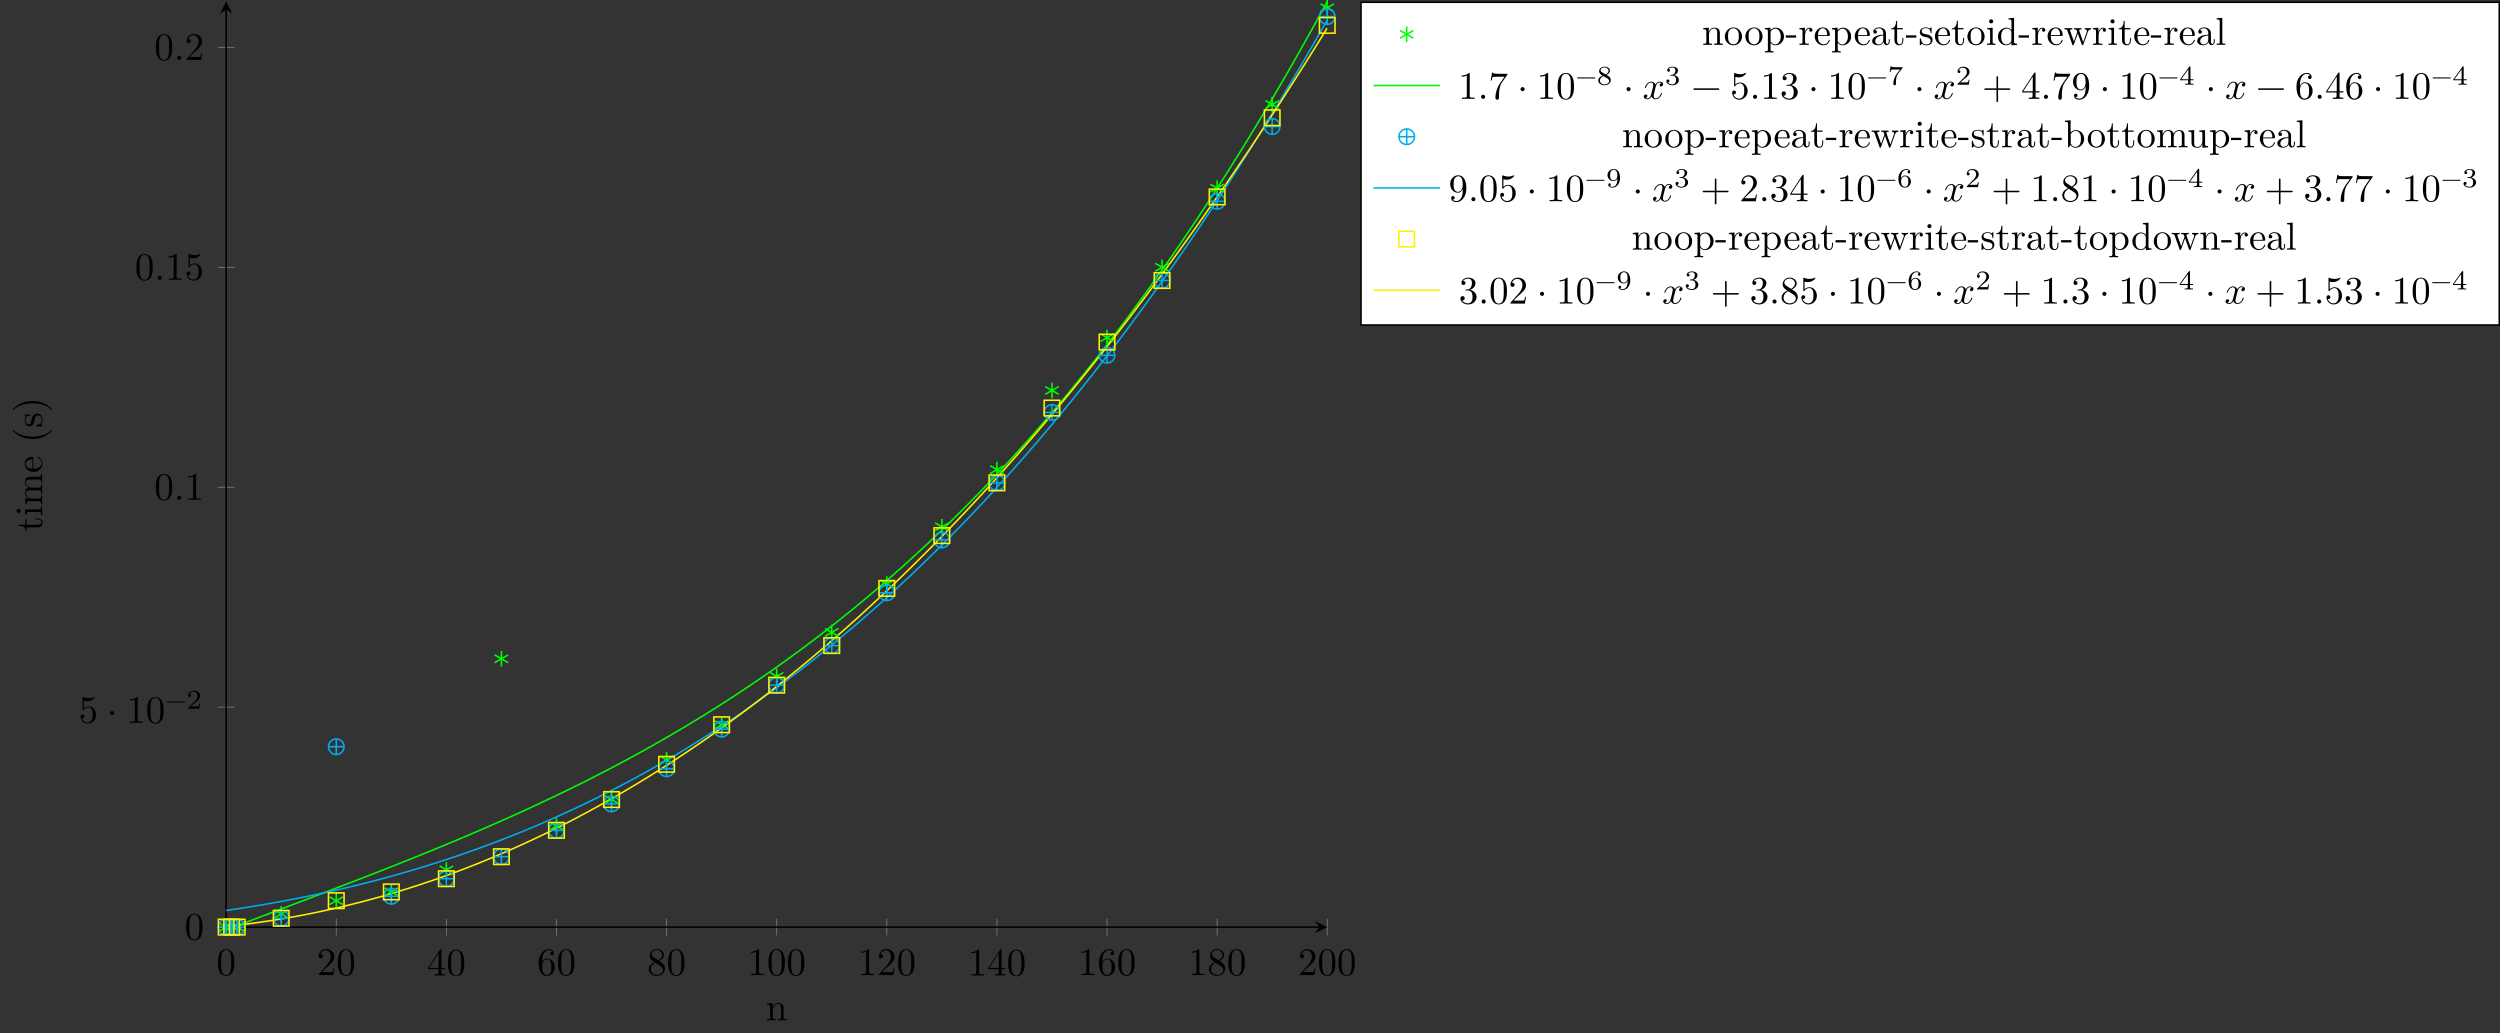 <?xml version="1.0" encoding="UTF-8"?>
<svg xmlns="http://www.w3.org/2000/svg" xmlns:xlink="http://www.w3.org/1999/xlink" width="639.604pt" height="264.36pt" viewBox="0 0 639.604 264.36" version="1.1">
<rect x="0" y="0" width="639.604" height="264.36" fill="#333333" stroke="none"/>
<defs>
<g>
<symbol overflow="visible" id="glyph0-0">
<path style="stroke:none;" d=""/>
</symbol>
<symbol overflow="visible" id="glyph0-1">
<path style="stroke:none;" d="M 4.578 -3.188 C 4.578 -3.984 4.531 -4.781 4.188 -5.516 C 3.734 -6.484 2.906 -6.641 2.5 -6.641 C 1.891 -6.641 1.172 -6.375 0.75 -5.453 C 0.438 -4.766 0.391 -3.984 0.391 -3.188 C 0.391 -2.438 0.422 -1.547 0.844 -0.781 C 1.266 0.016 2 0.219 2.484 0.219 C 3.016 0.219 3.781 0.016 4.219 -0.938 C 4.531 -1.625 4.578 -2.406 4.578 -3.188 Z M 3.766 -3.312 C 3.766 -2.562 3.766 -1.891 3.656 -1.25 C 3.5 -0.297 2.938 0 2.484 0 C 2.094 0 1.5 -0.25 1.328 -1.203 C 1.219 -1.797 1.219 -2.719 1.219 -3.312 C 1.219 -3.953 1.219 -4.609 1.297 -5.141 C 1.484 -6.328 2.234 -6.422 2.484 -6.422 C 2.812 -6.422 3.469 -6.234 3.656 -5.25 C 3.766 -4.688 3.766 -3.938 3.766 -3.312 Z M 3.766 -3.312 "/>
</symbol>
<symbol overflow="visible" id="glyph0-2">
<path style="stroke:none;" d="M 4.469 -1.734 L 4.234 -1.734 C 4.172 -1.438 4.109 -1 4 -0.844 C 3.938 -0.766 3.281 -0.766 3.062 -0.766 L 1.266 -0.766 L 2.328 -1.797 C 3.875 -3.172 4.469 -3.703 4.469 -4.703 C 4.469 -5.844 3.578 -6.641 2.359 -6.641 C 1.234 -6.641 0.5 -5.719 0.5 -4.828 C 0.5 -4.281 1 -4.281 1.031 -4.281 C 1.203 -4.281 1.547 -4.391 1.547 -4.812 C 1.547 -5.062 1.359 -5.328 1.016 -5.328 C 0.938 -5.328 0.922 -5.328 0.891 -5.312 C 1.109 -5.969 1.656 -6.328 2.234 -6.328 C 3.141 -6.328 3.562 -5.516 3.562 -4.703 C 3.562 -3.906 3.078 -3.125 2.516 -2.5 L 0.609 -0.375 C 0.5 -0.266 0.5 -0.234 0.5 0 L 4.203 0 Z M 4.469 -1.734 "/>
</symbol>
<symbol overflow="visible" id="glyph0-3">
<path style="stroke:none;" d="M 4.688 -1.641 L 4.688 -1.953 L 3.703 -1.953 L 3.703 -6.484 C 3.703 -6.688 3.703 -6.75 3.531 -6.75 C 3.453 -6.75 3.422 -6.75 3.344 -6.625 L 0.281 -1.953 L 0.281 -1.641 L 2.938 -1.641 L 2.938 -0.781 C 2.938 -0.422 2.906 -0.312 2.172 -0.312 L 1.969 -0.312 L 1.969 0 C 2.375 -0.031 2.891 -0.031 3.312 -0.031 C 3.734 -0.031 4.25 -0.031 4.672 0 L 4.672 -0.312 L 4.453 -0.312 C 3.719 -0.312 3.703 -0.422 3.703 -0.781 L 3.703 -1.641 Z M 2.984 -1.953 L 0.562 -1.953 L 2.984 -5.672 Z M 2.984 -1.953 "/>
</symbol>
<symbol overflow="visible" id="glyph0-4">
<path style="stroke:none;" d="M 4.562 -2.031 C 4.562 -3.297 3.672 -4.25 2.562 -4.25 C 1.891 -4.25 1.516 -3.75 1.312 -3.266 L 1.312 -3.516 C 1.312 -6.031 2.547 -6.391 3.062 -6.391 C 3.297 -6.391 3.719 -6.328 3.938 -5.984 C 3.781 -5.984 3.391 -5.984 3.391 -5.547 C 3.391 -5.234 3.625 -5.078 3.844 -5.078 C 4 -5.078 4.312 -5.172 4.312 -5.562 C 4.312 -6.156 3.875 -6.641 3.047 -6.641 C 1.766 -6.641 0.422 -5.359 0.422 -3.156 C 0.422 -0.484 1.578 0.219 2.5 0.219 C 3.609 0.219 4.562 -0.719 4.562 -2.031 Z M 3.656 -2.047 C 3.656 -1.562 3.656 -1.062 3.484 -0.703 C 3.188 -0.109 2.734 -0.062 2.5 -0.062 C 1.875 -0.062 1.578 -0.656 1.516 -0.812 C 1.328 -1.281 1.328 -2.078 1.328 -2.25 C 1.328 -3.031 1.656 -4.031 2.547 -4.031 C 2.719 -4.031 3.172 -4.031 3.484 -3.406 C 3.656 -3.047 3.656 -2.531 3.656 -2.047 Z M 3.656 -2.047 "/>
</symbol>
<symbol overflow="visible" id="glyph0-5">
<path style="stroke:none;" d="M 4.562 -1.672 C 4.562 -2.031 4.453 -2.484 4.062 -2.906 C 3.875 -3.109 3.719 -3.203 3.078 -3.609 C 3.797 -3.984 4.281 -4.5 4.281 -5.156 C 4.281 -6.078 3.406 -6.641 2.5 -6.641 C 1.5 -6.641 0.688 -5.906 0.688 -4.969 C 0.688 -4.797 0.703 -4.344 1.125 -3.875 C 1.234 -3.766 1.609 -3.516 1.859 -3.344 C 1.281 -3.047 0.422 -2.5 0.422 -1.5 C 0.422 -0.453 1.438 0.219 2.484 0.219 C 3.609 0.219 4.562 -0.609 4.562 -1.672 Z M 3.844 -5.156 C 3.844 -4.578 3.453 -4.109 2.859 -3.766 L 1.625 -4.562 C 1.172 -4.859 1.125 -5.188 1.125 -5.359 C 1.125 -5.969 1.781 -6.391 2.484 -6.391 C 3.203 -6.391 3.844 -5.875 3.844 -5.156 Z M 4.062 -1.312 C 4.062 -0.578 3.312 -0.062 2.5 -0.062 C 1.641 -0.062 0.922 -0.672 0.922 -1.5 C 0.922 -2.078 1.234 -2.719 2.078 -3.188 L 3.312 -2.406 C 3.594 -2.219 4.062 -1.922 4.062 -1.312 Z M 4.062 -1.312 "/>
</symbol>
<symbol overflow="visible" id="glyph0-6">
<path style="stroke:none;" d="M 4.172 0 L 4.172 -0.312 L 3.859 -0.312 C 2.953 -0.312 2.938 -0.422 2.938 -0.781 L 2.938 -6.375 C 2.938 -6.625 2.938 -6.641 2.703 -6.641 C 2.078 -6 1.203 -6 0.891 -6 L 0.891 -5.688 C 1.094 -5.688 1.672 -5.688 2.188 -5.953 L 2.188 -0.781 C 2.188 -0.422 2.156 -0.312 1.266 -0.312 L 0.953 -0.312 L 0.953 0 C 1.297 -0.031 2.156 -0.031 2.562 -0.031 C 2.953 -0.031 3.828 -0.031 4.172 0 Z M 4.172 0 "/>
</symbol>
<symbol overflow="visible" id="glyph0-7">
<path style="stroke:none;" d="M 4.469 -2 C 4.469 -3.188 3.656 -4.188 2.578 -4.188 C 2.109 -4.188 1.672 -4.031 1.312 -3.672 L 1.312 -5.625 C 1.516 -5.562 1.844 -5.5 2.156 -5.5 C 3.391 -5.5 4.094 -6.406 4.094 -6.531 C 4.094 -6.594 4.062 -6.641 3.984 -6.641 C 3.984 -6.641 3.953 -6.641 3.906 -6.609 C 3.703 -6.516 3.219 -6.312 2.547 -6.312 C 2.156 -6.312 1.688 -6.391 1.219 -6.594 C 1.141 -6.625 1.109 -6.625 1.109 -6.625 C 1 -6.625 1 -6.547 1 -6.391 L 1 -3.438 C 1 -3.266 1 -3.188 1.141 -3.188 C 1.219 -3.188 1.234 -3.203 1.281 -3.266 C 1.391 -3.422 1.75 -3.969 2.562 -3.969 C 3.078 -3.969 3.328 -3.516 3.406 -3.328 C 3.562 -2.953 3.594 -2.578 3.594 -2.078 C 3.594 -1.719 3.594 -1.125 3.344 -0.703 C 3.109 -0.312 2.734 -0.062 2.281 -0.062 C 1.562 -0.062 0.984 -0.594 0.812 -1.172 C 0.844 -1.172 0.875 -1.156 0.984 -1.156 C 1.312 -1.156 1.484 -1.406 1.484 -1.641 C 1.484 -1.891 1.312 -2.141 0.984 -2.141 C 0.844 -2.141 0.5 -2.062 0.5 -1.609 C 0.5 -0.75 1.188 0.219 2.297 0.219 C 3.453 0.219 4.469 -0.734 4.469 -2 Z M 4.469 -2 "/>
</symbol>
<symbol overflow="visible" id="glyph0-8">
<path style="stroke:none;" d="M 1.906 -2.5 C 1.906 -2.781 1.672 -3.016 1.391 -3.016 C 1.094 -3.016 0.859 -2.781 0.859 -2.5 C 0.859 -2.203 1.094 -1.969 1.391 -1.969 C 1.672 -1.969 1.906 -2.203 1.906 -2.5 Z M 1.906 -2.5 "/>
</symbol>
<symbol overflow="visible" id="glyph0-9">
<path style="stroke:none;" d="M 1.906 -0.531 C 1.906 -0.812 1.672 -1.062 1.391 -1.062 C 1.094 -1.062 0.859 -0.812 0.859 -0.531 C 0.859 -0.234 1.094 0 1.391 0 C 1.672 0 1.906 -0.234 1.906 -0.531 Z M 1.906 -0.531 "/>
</symbol>
<symbol overflow="visible" id="glyph0-10">
<path style="stroke:none;" d="M 4.828 -6.422 L 2.406 -6.422 C 1.203 -6.422 1.172 -6.547 1.141 -6.734 L 0.891 -6.734 L 0.562 -4.688 L 0.812 -4.688 C 0.844 -4.844 0.922 -5.469 1.062 -5.594 C 1.125 -5.656 1.906 -5.656 2.031 -5.656 L 4.094 -5.656 L 2.984 -4.078 C 2.078 -2.734 1.75 -1.344 1.75 -0.328 C 1.75 -0.234 1.75 0.219 2.219 0.219 C 2.672 0.219 2.672 -0.234 2.672 -0.328 L 2.672 -0.844 C 2.672 -1.391 2.703 -1.938 2.781 -2.469 C 2.828 -2.703 2.953 -3.562 3.406 -4.172 L 4.75 -6.078 C 4.828 -6.188 4.828 -6.203 4.828 -6.422 Z M 4.828 -6.422 "/>
</symbol>
<symbol overflow="visible" id="glyph0-11">
<path style="stroke:none;" d="M 5.25 -3.75 C 5.25 -4.266 4.672 -4.406 4.328 -4.406 C 3.75 -4.406 3.406 -3.875 3.281 -3.656 C 3.031 -4.312 2.5 -4.406 2.203 -4.406 C 1.172 -4.406 0.594 -3.125 0.594 -2.875 C 0.594 -2.766 0.719 -2.766 0.719 -2.766 C 0.797 -2.766 0.828 -2.797 0.844 -2.875 C 1.188 -3.938 1.844 -4.188 2.188 -4.188 C 2.375 -4.188 2.719 -4.094 2.719 -3.516 C 2.719 -3.203 2.547 -2.547 2.188 -1.141 C 2.031 -0.531 1.672 -0.109 1.234 -0.109 C 1.172 -0.109 0.953 -0.109 0.734 -0.234 C 0.984 -0.297 1.203 -0.5 1.203 -0.781 C 1.203 -1.047 0.984 -1.125 0.844 -1.125 C 0.531 -1.125 0.297 -0.875 0.297 -0.547 C 0.297 -0.094 0.781 0.109 1.219 0.109 C 1.891 0.109 2.25 -0.594 2.266 -0.641 C 2.391 -0.281 2.75 0.109 3.344 0.109 C 4.375 0.109 4.938 -1.172 4.938 -1.422 C 4.938 -1.531 4.859 -1.531 4.828 -1.531 C 4.734 -1.531 4.719 -1.484 4.688 -1.422 C 4.359 -0.344 3.688 -0.109 3.375 -0.109 C 2.984 -0.109 2.828 -0.422 2.828 -0.766 C 2.828 -0.984 2.875 -1.203 2.984 -1.641 L 3.328 -3.016 C 3.391 -3.266 3.625 -4.188 4.312 -4.188 C 4.359 -4.188 4.609 -4.188 4.812 -4.062 C 4.531 -4 4.344 -3.766 4.344 -3.516 C 4.344 -3.359 4.453 -3.172 4.719 -3.172 C 4.938 -3.172 5.25 -3.344 5.25 -3.75 Z M 5.25 -3.75 "/>
</symbol>
<symbol overflow="visible" id="glyph0-12">
<path style="stroke:none;" d="M 7.203 -2.5 C 7.203 -2.609 7.109 -2.688 7 -2.688 L 0.75 -2.688 C 0.641 -2.688 0.562 -2.609 0.562 -2.5 C 0.562 -2.375 0.641 -2.297 0.75 -2.297 L 7 -2.297 C 7.109 -2.297 7.203 -2.375 7.203 -2.5 Z M 7.203 -2.5 "/>
</symbol>
<symbol overflow="visible" id="glyph0-13">
<path style="stroke:none;" d="M 4.562 -1.703 C 4.562 -2.516 3.922 -3.297 2.891 -3.516 C 3.703 -3.781 4.281 -4.469 4.281 -5.266 C 4.281 -6.078 3.406 -6.641 2.453 -6.641 C 1.453 -6.641 0.688 -6.047 0.688 -5.281 C 0.688 -4.953 0.906 -4.766 1.203 -4.766 C 1.5 -4.766 1.703 -4.984 1.703 -5.281 C 1.703 -5.766 1.234 -5.766 1.094 -5.766 C 1.391 -6.266 2.047 -6.391 2.406 -6.391 C 2.828 -6.391 3.375 -6.172 3.375 -5.281 C 3.375 -5.156 3.344 -4.578 3.094 -4.141 C 2.797 -3.656 2.453 -3.625 2.203 -3.625 C 2.125 -3.609 1.891 -3.594 1.812 -3.594 C 1.734 -3.578 1.672 -3.562 1.672 -3.469 C 1.672 -3.359 1.734 -3.359 1.906 -3.359 L 2.344 -3.359 C 3.156 -3.359 3.531 -2.688 3.531 -1.703 C 3.531 -0.344 2.844 -0.062 2.406 -0.062 C 1.969 -0.062 1.219 -0.234 0.875 -0.812 C 1.219 -0.766 1.531 -0.984 1.531 -1.359 C 1.531 -1.719 1.266 -1.922 0.984 -1.922 C 0.734 -1.922 0.422 -1.781 0.422 -1.344 C 0.422 -0.438 1.344 0.219 2.438 0.219 C 3.656 0.219 4.562 -0.688 4.562 -1.703 Z M 4.562 -1.703 "/>
</symbol>
<symbol overflow="visible" id="glyph0-14">
<path style="stroke:none;" d="M 7.203 -2.5 C 7.203 -2.609 7.109 -2.688 7 -2.688 L 4.078 -2.688 L 4.078 -5.609 C 4.078 -5.719 3.984 -5.812 3.875 -5.812 C 3.766 -5.812 3.672 -5.719 3.672 -5.609 L 3.672 -2.688 L 0.75 -2.688 C 0.641 -2.688 0.562 -2.609 0.562 -2.5 C 0.562 -2.375 0.641 -2.297 0.75 -2.297 L 3.672 -2.297 L 3.672 0.625 C 3.672 0.734 3.766 0.828 3.875 0.828 C 3.984 0.828 4.078 0.734 4.078 0.625 L 4.078 -2.297 L 7 -2.297 C 7.109 -2.297 7.203 -2.375 7.203 -2.5 Z M 7.203 -2.5 "/>
</symbol>
<symbol overflow="visible" id="glyph0-15">
<path style="stroke:none;" d="M 4.562 -3.281 C 4.562 -5.969 3.406 -6.641 2.516 -6.641 C 1.969 -6.641 1.484 -6.453 1.062 -6.016 C 0.641 -5.562 0.422 -5.141 0.422 -4.391 C 0.422 -3.156 1.297 -2.172 2.406 -2.172 C 3.016 -2.172 3.422 -2.594 3.656 -3.172 L 3.656 -2.844 C 3.656 -0.516 2.625 -0.062 2.047 -0.062 C 1.875 -0.062 1.328 -0.078 1.062 -0.422 C 1.5 -0.422 1.578 -0.703 1.578 -0.875 C 1.578 -1.188 1.344 -1.328 1.125 -1.328 C 0.969 -1.328 0.672 -1.25 0.672 -0.859 C 0.672 -0.188 1.203 0.219 2.047 0.219 C 3.344 0.219 4.562 -1.141 4.562 -3.281 Z M 3.641 -4.203 C 3.641 -3.375 3.297 -2.406 2.422 -2.406 C 2.266 -2.406 1.797 -2.406 1.5 -3.031 C 1.312 -3.406 1.312 -3.891 1.312 -4.391 C 1.312 -4.922 1.312 -5.391 1.531 -5.766 C 1.797 -6.266 2.172 -6.391 2.516 -6.391 C 2.984 -6.391 3.312 -6.047 3.484 -5.609 C 3.594 -5.281 3.641 -4.656 3.641 -4.203 Z M 3.641 -4.203 "/>
</symbol>
<symbol overflow="visible" id="glyph1-0">
<path style="stroke:none;" d=""/>
</symbol>
<symbol overflow="visible" id="glyph1-1">
<path style="stroke:none;" d="M 5.031 -1.734 C 5.031 -1.812 4.969 -1.875 4.891 -1.875 L 0.531 -1.875 C 0.453 -1.875 0.391 -1.812 0.391 -1.734 C 0.391 -1.672 0.453 -1.609 0.531 -1.609 L 4.891 -1.609 C 4.969 -1.609 5.031 -1.672 5.031 -1.734 Z M 5.031 -1.734 "/>
</symbol>
<symbol overflow="visible" id="glyph1-2">
<path style="stroke:none;" d="M 3.516 -1.266 L 3.281 -1.266 C 3.266 -1.109 3.188 -0.703 3.094 -0.641 C 3.047 -0.594 2.516 -0.594 2.406 -0.594 L 1.125 -0.594 C 1.859 -1.234 2.109 -1.438 2.516 -1.766 C 3.031 -2.172 3.516 -2.609 3.516 -3.266 C 3.516 -4.109 2.781 -4.625 1.891 -4.625 C 1.031 -4.625 0.438 -4.016 0.438 -3.375 C 0.438 -3.031 0.734 -2.984 0.812 -2.984 C 0.969 -2.984 1.172 -3.109 1.172 -3.359 C 1.172 -3.484 1.125 -3.734 0.766 -3.734 C 0.984 -4.219 1.453 -4.375 1.781 -4.375 C 2.484 -4.375 2.844 -3.828 2.844 -3.266 C 2.844 -2.656 2.406 -2.188 2.188 -1.938 L 0.516 -0.266 C 0.438 -0.203 0.438 -0.188 0.438 0 L 3.312 0 Z M 3.516 -1.266 "/>
</symbol>
<symbol overflow="visible" id="glyph1-3">
<path style="stroke:none;" d="M 3.578 -1.172 C 3.578 -1.641 3.312 -2.031 2.906 -2.266 L 2.469 -2.516 C 3.016 -2.781 3.359 -3.109 3.359 -3.594 C 3.359 -4.266 2.656 -4.625 1.984 -4.625 C 1.219 -4.625 0.594 -4.125 0.594 -3.469 C 0.594 -3.141 0.75 -2.906 0.875 -2.766 C 1 -2.609 1.047 -2.578 1.453 -2.344 C 1.062 -2.172 0.375 -1.797 0.375 -1.062 C 0.375 -0.297 1.172 0.141 1.969 0.141 C 2.859 0.141 3.578 -0.422 3.578 -1.172 Z M 3 -3.594 C 3 -2.969 2.266 -2.656 2.266 -2.656 C 2.266 -2.656 2.234 -2.656 2.188 -2.688 L 1.344 -3.172 C 1.156 -3.281 0.969 -3.469 0.969 -3.734 C 0.969 -4.172 1.469 -4.422 1.969 -4.422 C 2.516 -4.422 3 -4.078 3 -3.594 Z M 3.156 -0.938 C 3.156 -0.406 2.578 -0.078 1.984 -0.078 C 1.344 -0.078 0.797 -0.5 0.797 -1.062 C 0.797 -1.578 1.172 -1.984 1.672 -2.203 C 2.062 -1.984 2.078 -1.984 2.641 -1.656 C 2.812 -1.547 3.156 -1.344 3.156 -0.938 Z M 3.156 -0.938 "/>
</symbol>
<symbol overflow="visible" id="glyph1-4">
<path style="stroke:none;" d="M 3.578 -1.203 C 3.578 -1.75 3.141 -2.297 2.375 -2.453 C 3.094 -2.719 3.359 -3.234 3.359 -3.672 C 3.359 -4.219 2.734 -4.625 1.953 -4.625 C 1.188 -4.625 0.594 -4.25 0.594 -3.688 C 0.594 -3.453 0.75 -3.328 0.953 -3.328 C 1.172 -3.328 1.312 -3.484 1.312 -3.672 C 1.312 -3.875 1.172 -4.031 0.953 -4.047 C 1.203 -4.344 1.672 -4.422 1.938 -4.422 C 2.25 -4.422 2.688 -4.266 2.688 -3.672 C 2.688 -3.375 2.594 -3.047 2.406 -2.844 C 2.188 -2.578 1.984 -2.562 1.641 -2.531 C 1.469 -2.516 1.453 -2.516 1.422 -2.516 C 1.422 -2.516 1.344 -2.5 1.344 -2.422 C 1.344 -2.328 1.406 -2.328 1.531 -2.328 L 1.906 -2.328 C 2.453 -2.328 2.844 -1.953 2.844 -1.203 C 2.844 -0.344 2.328 -0.078 1.938 -0.078 C 1.656 -0.078 1.031 -0.156 0.75 -0.578 C 1.078 -0.578 1.156 -0.812 1.156 -0.969 C 1.156 -1.188 0.984 -1.344 0.766 -1.344 C 0.578 -1.344 0.375 -1.219 0.375 -0.938 C 0.375 -0.281 1.094 0.141 1.938 0.141 C 2.906 0.141 3.578 -0.516 3.578 -1.203 Z M 3.578 -1.203 "/>
</symbol>
<symbol overflow="visible" id="glyph1-5">
<path style="stroke:none;" d="M 3.797 -4.484 L 1.969 -4.484 C 1.688 -4.484 1.609 -4.5 1.359 -4.516 C 1 -4.547 0.984 -4.594 0.969 -4.703 L 0.734 -4.703 L 0.484 -3.219 L 0.719 -3.219 C 0.734 -3.328 0.812 -3.781 0.922 -3.859 C 0.969 -3.891 1.547 -3.891 1.641 -3.891 L 3.156 -3.891 L 2.438 -2.969 C 1.531 -1.781 1.438 -0.672 1.438 -0.266 C 1.438 -0.188 1.438 0.141 1.766 0.141 C 2.109 0.141 2.109 -0.172 2.109 -0.266 L 2.109 -0.547 C 2.109 -1.891 2.391 -2.516 2.688 -2.891 L 3.734 -4.203 C 3.797 -4.297 3.797 -4.312 3.797 -4.484 Z M 3.797 -4.484 "/>
</symbol>
<symbol overflow="visible" id="glyph1-6">
<path style="stroke:none;" d="M 3.688 -1.141 L 3.688 -1.391 L 2.906 -1.391 L 2.906 -4.5 C 2.906 -4.641 2.906 -4.703 2.766 -4.703 C 2.672 -4.703 2.641 -4.703 2.578 -4.594 L 0.266 -1.391 L 0.266 -1.141 L 2.328 -1.141 L 2.328 -0.578 C 2.328 -0.328 2.328 -0.25 1.75 -0.25 L 1.562 -0.25 L 1.562 0 L 2.609 -0.031 L 3.672 0 L 3.672 -0.25 L 3.484 -0.25 C 2.906 -0.25 2.906 -0.328 2.906 -0.578 L 2.906 -1.141 Z M 2.375 -1.391 L 0.531 -1.391 L 2.375 -3.938 Z M 2.375 -1.391 "/>
</symbol>
<symbol overflow="visible" id="glyph1-7">
<path style="stroke:none;" d="M 3.578 -2.297 C 3.578 -4.016 2.812 -4.625 2 -4.625 C 1.766 -4.625 1.297 -4.594 0.891 -4.203 C 0.656 -3.969 0.375 -3.703 0.375 -3.078 C 0.375 -2.188 1.078 -1.531 1.891 -1.531 C 2.453 -1.531 2.75 -1.906 2.906 -2.219 L 2.906 -2.078 C 2.906 -0.344 2.062 -0.078 1.641 -0.078 C 1.484 -0.078 1.109 -0.094 0.922 -0.312 C 1.219 -0.344 1.234 -0.578 1.234 -0.641 C 1.234 -0.812 1.109 -0.969 0.906 -0.969 C 0.703 -0.969 0.578 -0.828 0.578 -0.625 C 0.578 -0.156 0.969 0.141 1.641 0.141 C 2.641 0.141 3.578 -0.797 3.578 -2.297 Z M 2.891 -3 C 2.891 -2.094 2.375 -1.734 1.938 -1.734 C 1.656 -1.734 1.406 -1.812 1.203 -2.141 C 1.047 -2.391 1.047 -2.688 1.047 -3.078 C 1.047 -3.484 1.047 -3.75 1.25 -4.031 C 1.422 -4.281 1.641 -4.422 2 -4.422 C 2.359 -4.422 2.578 -4.203 2.688 -4.016 C 2.875 -3.734 2.891 -3.234 2.891 -3 Z M 2.891 -3 "/>
</symbol>
<symbol overflow="visible" id="glyph1-8">
<path style="stroke:none;" d="M 3.578 -1.422 C 3.578 -2.312 2.875 -2.969 2.062 -2.969 C 1.5 -2.969 1.203 -2.594 1.047 -2.281 C 1.047 -2.844 1.094 -3.359 1.359 -3.797 C 1.594 -4.172 1.969 -4.422 2.422 -4.422 C 2.625 -4.422 2.906 -4.375 3.047 -4.188 C 2.875 -4.172 2.719 -4.047 2.719 -3.844 C 2.719 -3.672 2.844 -3.516 3.047 -3.516 C 3.266 -3.516 3.391 -3.656 3.391 -3.859 C 3.391 -4.266 3.094 -4.625 2.406 -4.625 C 1.406 -4.625 0.375 -3.703 0.375 -2.203 C 0.375 -0.406 1.219 0.141 2 0.141 C 2.844 0.141 3.578 -0.516 3.578 -1.422 Z M 2.906 -1.422 C 2.906 -1.031 2.906 -0.734 2.719 -0.453 C 2.562 -0.219 2.328 -0.078 2 -0.078 C 1.641 -0.078 1.375 -0.281 1.219 -0.594 C 1.125 -0.797 1.062 -1.156 1.062 -1.562 C 1.062 -2.25 1.469 -2.766 2.031 -2.766 C 2.344 -2.766 2.562 -2.641 2.734 -2.391 C 2.906 -2.125 2.906 -1.828 2.906 -1.422 Z M 2.906 -1.422 "/>
</symbol>
<symbol overflow="visible" id="glyph2-0">
<path style="stroke:none;" d=""/>
</symbol>
<symbol overflow="visible" id="glyph2-1">
<path style="stroke:none;" d="M 5.328 0 L 5.328 -0.312 C 4.812 -0.312 4.562 -0.312 4.562 -0.609 L 4.562 -2.516 C 4.562 -3.375 4.562 -3.672 4.25 -4.031 C 4.109 -4.203 3.781 -4.406 3.203 -4.406 C 2.469 -4.406 2 -3.984 1.719 -3.359 L 1.719 -4.406 L 0.312 -4.297 L 0.312 -3.984 C 1.016 -3.984 1.094 -3.922 1.094 -3.422 L 1.094 -0.75 C 1.094 -0.312 0.984 -0.312 0.312 -0.312 L 0.312 0 L 1.453 -0.031 L 2.562 0 L 2.562 -0.312 C 1.891 -0.312 1.781 -0.312 1.781 -0.75 L 1.781 -2.594 C 1.781 -3.625 2.5 -4.188 3.125 -4.188 C 3.766 -4.188 3.875 -3.656 3.875 -3.078 L 3.875 -0.75 C 3.875 -0.312 3.766 -0.312 3.094 -0.312 L 3.094 0 L 4.219 -0.031 Z M 5.328 0 "/>
</symbol>
<symbol overflow="visible" id="glyph2-2">
<path style="stroke:none;" d="M 4.688 -2.141 C 4.688 -3.406 3.703 -4.469 2.5 -4.469 C 1.25 -4.469 0.281 -3.375 0.281 -2.141 C 0.281 -0.844 1.312 0.109 2.484 0.109 C 3.688 0.109 4.688 -0.875 4.688 -2.141 Z M 3.875 -2.219 C 3.875 -1.859 3.875 -1.312 3.656 -0.875 C 3.422 -0.422 2.984 -0.141 2.5 -0.141 C 2.062 -0.141 1.625 -0.344 1.359 -0.812 C 1.109 -1.25 1.109 -1.859 1.109 -2.219 C 1.109 -2.609 1.109 -3.141 1.344 -3.578 C 1.609 -4.031 2.078 -4.25 2.484 -4.25 C 2.922 -4.25 3.344 -4.031 3.609 -3.594 C 3.875 -3.172 3.875 -2.594 3.875 -2.219 Z M 3.875 -2.219 "/>
</symbol>
<symbol overflow="visible" id="glyph2-3">
<path style="stroke:none;" d="M 5.188 -2.156 C 5.188 -3.422 4.234 -4.406 3.109 -4.406 C 2.328 -4.406 1.906 -3.969 1.719 -3.75 L 1.719 -4.406 L 0.281 -4.297 L 0.281 -3.984 C 0.984 -3.984 1.062 -3.922 1.062 -3.484 L 1.062 1.172 C 1.062 1.625 0.953 1.625 0.281 1.625 L 0.281 1.938 L 1.391 1.906 L 2.516 1.938 L 2.516 1.625 C 1.859 1.625 1.75 1.625 1.75 1.172 L 1.75 -0.594 C 1.797 -0.422 2.219 0.109 2.969 0.109 C 4.156 0.109 5.188 -0.875 5.188 -2.156 Z M 4.359 -2.156 C 4.359 -0.953 3.672 -0.109 2.938 -0.109 C 2.531 -0.109 2.156 -0.312 1.891 -0.719 C 1.75 -0.922 1.75 -0.938 1.75 -1.141 L 1.75 -3.359 C 2.031 -3.875 2.516 -4.156 3.031 -4.156 C 3.766 -4.156 4.359 -3.281 4.359 -2.156 Z M 4.359 -2.156 "/>
</symbol>
<symbol overflow="visible" id="glyph2-4">
<path style="stroke:none;" d="M 2.75 -1.859 L 2.75 -2.438 L 0.109 -2.438 L 0.109 -1.859 Z M 2.75 -1.859 "/>
</symbol>
<symbol overflow="visible" id="glyph2-5">
<path style="stroke:none;" d="M 3.625 -3.797 C 3.625 -4.109 3.312 -4.406 2.891 -4.406 C 2.156 -4.406 1.797 -3.734 1.672 -3.312 L 1.672 -4.406 L 0.281 -4.297 L 0.281 -3.984 C 0.984 -3.984 1.062 -3.922 1.062 -3.422 L 1.062 -0.75 C 1.062 -0.312 0.953 -0.312 0.281 -0.312 L 0.281 0 L 1.422 -0.031 C 1.812 -0.031 2.281 -0.031 2.688 0 L 2.688 -0.312 L 2.469 -0.312 C 1.734 -0.312 1.719 -0.422 1.719 -0.781 L 1.719 -2.312 C 1.719 -3.297 2.141 -4.188 2.891 -4.188 C 2.953 -4.188 2.984 -4.188 3 -4.172 C 2.969 -4.172 2.766 -4.047 2.766 -3.781 C 2.766 -3.516 2.984 -3.359 3.203 -3.359 C 3.375 -3.359 3.625 -3.484 3.625 -3.797 Z M 3.625 -3.797 "/>
</symbol>
<symbol overflow="visible" id="glyph2-6">
<path style="stroke:none;" d="M 4.141 -1.188 C 4.141 -1.281 4.062 -1.312 4 -1.312 C 3.922 -1.312 3.891 -1.25 3.875 -1.172 C 3.531 -0.141 2.625 -0.141 2.531 -0.141 C 2.031 -0.141 1.641 -0.438 1.406 -0.812 C 1.109 -1.281 1.109 -1.938 1.109 -2.297 L 3.891 -2.297 C 4.109 -2.297 4.141 -2.297 4.141 -2.516 C 4.141 -3.5 3.594 -4.469 2.359 -4.469 C 1.203 -4.469 0.281 -3.438 0.281 -2.188 C 0.281 -0.859 1.328 0.109 2.469 0.109 C 3.688 0.109 4.141 -1 4.141 -1.188 Z M 3.484 -2.516 L 1.109 -2.516 C 1.172 -4 2.016 -4.25 2.359 -4.25 C 3.375 -4.25 3.484 -2.906 3.484 -2.516 Z M 3.484 -2.516 "/>
</symbol>
<symbol overflow="visible" id="glyph2-7">
<path style="stroke:none;" d="M 4.812 -0.891 L 4.812 -1.453 L 4.562 -1.453 L 4.562 -0.891 C 4.562 -0.312 4.312 -0.25 4.203 -0.25 C 3.875 -0.25 3.844 -0.703 3.844 -0.75 L 3.844 -2.734 C 3.844 -3.156 3.844 -3.547 3.484 -3.922 C 3.094 -4.312 2.594 -4.469 2.109 -4.469 C 1.297 -4.469 0.609 -4 0.609 -3.344 C 0.609 -3.047 0.812 -2.875 1.062 -2.875 C 1.344 -2.875 1.531 -3.078 1.531 -3.328 C 1.531 -3.453 1.469 -3.781 1.016 -3.781 C 1.281 -4.141 1.781 -4.25 2.094 -4.25 C 2.578 -4.25 3.156 -3.859 3.156 -2.969 L 3.156 -2.609 C 2.641 -2.578 1.938 -2.547 1.312 -2.25 C 0.562 -1.906 0.312 -1.391 0.312 -0.953 C 0.312 -0.141 1.281 0.109 1.906 0.109 C 2.578 0.109 3.031 -0.297 3.219 -0.75 C 3.266 -0.359 3.531 0.062 4 0.062 C 4.203 0.062 4.812 -0.078 4.812 -0.891 Z M 3.156 -1.391 C 3.156 -0.453 2.438 -0.109 1.984 -0.109 C 1.5 -0.109 1.094 -0.453 1.094 -0.953 C 1.094 -1.5 1.5 -2.328 3.156 -2.391 Z M 3.156 -1.391 "/>
</symbol>
<symbol overflow="visible" id="glyph2-8">
<path style="stroke:none;" d="M 3.312 -1.234 L 3.312 -1.797 L 3.062 -1.797 L 3.062 -1.25 C 3.062 -0.516 2.766 -0.141 2.391 -0.141 C 1.719 -0.141 1.719 -1.047 1.719 -1.219 L 1.719 -3.984 L 3.156 -3.984 L 3.156 -4.297 L 1.719 -4.297 L 1.719 -6.125 L 1.469 -6.125 C 1.469 -5.312 1.172 -4.25 0.188 -4.203 L 0.188 -3.984 L 1.031 -3.984 L 1.031 -1.234 C 1.031 -0.016 1.969 0.109 2.328 0.109 C 3.031 0.109 3.312 -0.594 3.312 -1.234 Z M 3.312 -1.234 "/>
</symbol>
<symbol overflow="visible" id="glyph2-9">
<path style="stroke:none;" d="M 3.594 -1.281 C 3.594 -1.797 3.297 -2.109 3.172 -2.219 C 2.844 -2.547 2.453 -2.625 2.031 -2.703 C 1.469 -2.812 0.812 -2.938 0.812 -3.516 C 0.812 -3.875 1.062 -4.281 1.922 -4.281 C 3.016 -4.281 3.078 -3.375 3.094 -3.078 C 3.094 -2.984 3.203 -2.984 3.203 -2.984 C 3.344 -2.984 3.344 -3.031 3.344 -3.219 L 3.344 -4.234 C 3.344 -4.391 3.344 -4.469 3.234 -4.469 C 3.188 -4.469 3.156 -4.469 3.031 -4.344 C 3 -4.312 2.906 -4.219 2.859 -4.188 C 2.484 -4.469 2.078 -4.469 1.922 -4.469 C 0.703 -4.469 0.328 -3.797 0.328 -3.234 C 0.328 -2.891 0.484 -2.609 0.75 -2.391 C 1.078 -2.141 1.359 -2.078 2.078 -1.938 C 2.297 -1.891 3.109 -1.734 3.109 -1.016 C 3.109 -0.516 2.766 -0.109 1.984 -0.109 C 1.141 -0.109 0.781 -0.672 0.594 -1.531 C 0.562 -1.656 0.562 -1.688 0.453 -1.688 C 0.328 -1.688 0.328 -1.625 0.328 -1.453 L 0.328 -0.125 C 0.328 0.047 0.328 0.109 0.438 0.109 C 0.484 0.109 0.5 0.094 0.688 -0.094 C 0.703 -0.109 0.703 -0.125 0.891 -0.312 C 1.328 0.094 1.781 0.109 1.984 0.109 C 3.125 0.109 3.594 -0.562 3.594 -1.281 Z M 3.594 -1.281 "/>
</symbol>
<symbol overflow="visible" id="glyph2-10">
<path style="stroke:none;" d="M 2.469 0 L 2.469 -0.312 C 1.797 -0.312 1.766 -0.359 1.766 -0.75 L 1.766 -4.406 L 0.375 -4.297 L 0.375 -3.984 C 1.016 -3.984 1.109 -3.922 1.109 -3.438 L 1.109 -0.75 C 1.109 -0.312 1 -0.312 0.328 -0.312 L 0.328 0 L 1.422 -0.031 C 1.781 -0.031 2.125 -0.016 2.469 0 Z M 1.906 -6.016 C 1.906 -6.297 1.688 -6.547 1.391 -6.547 C 1.047 -6.547 0.844 -6.266 0.844 -6.016 C 0.844 -5.75 1.078 -5.5 1.375 -5.5 C 1.719 -5.5 1.906 -5.766 1.906 -6.016 Z M 1.906 -6.016 "/>
</symbol>
<symbol overflow="visible" id="glyph2-11">
<path style="stroke:none;" d="M 5.25 0 L 5.25 -0.312 C 4.562 -0.312 4.469 -0.375 4.469 -0.875 L 4.469 -6.922 L 3.047 -6.812 L 3.047 -6.5 C 3.734 -6.5 3.812 -6.438 3.812 -5.938 L 3.812 -3.781 C 3.531 -4.141 3.094 -4.406 2.562 -4.406 C 1.391 -4.406 0.344 -3.422 0.344 -2.141 C 0.344 -0.875 1.312 0.109 2.453 0.109 C 3.094 0.109 3.531 -0.234 3.781 -0.547 L 3.781 0.109 Z M 3.781 -1.172 C 3.781 -1 3.781 -0.984 3.672 -0.812 C 3.375 -0.328 2.938 -0.109 2.5 -0.109 C 2.047 -0.109 1.688 -0.375 1.453 -0.75 C 1.203 -1.156 1.172 -1.719 1.172 -2.141 C 1.172 -2.5 1.188 -3.094 1.469 -3.547 C 1.688 -3.859 2.062 -4.188 2.609 -4.188 C 2.953 -4.188 3.375 -4.031 3.672 -3.594 C 3.781 -3.422 3.781 -3.406 3.781 -3.219 Z M 3.781 -1.172 "/>
</symbol>
<symbol overflow="visible" id="glyph2-12">
<path style="stroke:none;" d="M 7.016 -3.984 L 7.016 -4.297 C 6.781 -4.281 6.5 -4.266 6.281 -4.266 L 5.359 -4.297 L 5.359 -3.984 C 5.719 -3.984 5.938 -3.797 5.938 -3.516 C 5.938 -3.453 5.938 -3.422 5.875 -3.297 L 4.969 -0.75 L 3.984 -3.531 C 3.953 -3.656 3.938 -3.672 3.938 -3.719 C 3.938 -3.984 4.328 -3.984 4.531 -3.984 L 4.531 -4.297 L 3.484 -4.266 C 3.188 -4.266 2.906 -4.281 2.609 -4.297 L 2.609 -3.984 C 2.969 -3.984 3.125 -3.969 3.234 -3.844 C 3.281 -3.781 3.391 -3.484 3.453 -3.297 L 2.609 -0.875 L 1.656 -3.531 C 1.609 -3.656 1.609 -3.672 1.609 -3.719 C 1.609 -3.984 2 -3.984 2.188 -3.984 L 2.188 -4.297 L 1.109 -4.266 L 0.172 -4.297 L 0.172 -3.984 C 0.672 -3.984 0.797 -3.953 0.922 -3.641 L 2.172 -0.109 C 2.219 0.031 2.25 0.109 2.375 0.109 C 2.516 0.109 2.531 0.047 2.578 -0.094 L 3.594 -2.906 L 4.609 -0.078 C 4.641 0.031 4.672 0.109 4.812 0.109 C 4.938 0.109 4.969 0.016 5 -0.078 L 6.172 -3.344 C 6.344 -3.844 6.656 -3.984 7.016 -3.984 Z M 7.016 -3.984 "/>
</symbol>
<symbol overflow="visible" id="glyph2-13">
<path style="stroke:none;" d="M 2.547 0 L 2.547 -0.312 C 1.875 -0.312 1.766 -0.312 1.766 -0.75 L 1.766 -6.922 L 0.328 -6.812 L 0.328 -6.5 C 1.031 -6.5 1.109 -6.438 1.109 -5.938 L 1.109 -0.75 C 1.109 -0.312 1 -0.312 0.328 -0.312 L 0.328 0 L 1.438 -0.031 Z M 2.547 0 "/>
</symbol>
<symbol overflow="visible" id="glyph2-14">
<path style="stroke:none;" d="M 5.188 -2.156 C 5.188 -3.422 4.219 -4.406 3.078 -4.406 C 2.297 -4.406 1.875 -3.938 1.719 -3.766 L 1.719 -6.922 L 0.281 -6.812 L 0.281 -6.5 C 0.984 -6.5 1.062 -6.438 1.062 -5.938 L 1.062 0 L 1.312 0 L 1.672 -0.625 C 1.812 -0.391 2.234 0.109 2.969 0.109 C 4.156 0.109 5.188 -0.875 5.188 -2.156 Z M 4.359 -2.156 C 4.359 -1.797 4.344 -1.203 4.062 -0.75 C 3.844 -0.438 3.469 -0.109 2.938 -0.109 C 2.484 -0.109 2.125 -0.344 1.891 -0.719 C 1.75 -0.922 1.75 -0.953 1.75 -1.141 L 1.75 -3.188 C 1.75 -3.375 1.75 -3.391 1.859 -3.547 C 2.25 -4.109 2.797 -4.188 3.031 -4.188 C 3.484 -4.188 3.844 -3.922 4.078 -3.547 C 4.344 -3.141 4.359 -2.578 4.359 -2.156 Z M 4.359 -2.156 "/>
</symbol>
<symbol overflow="visible" id="glyph2-15">
<path style="stroke:none;" d="M 8.109 0 L 8.109 -0.312 C 7.594 -0.312 7.344 -0.312 7.328 -0.609 L 7.328 -2.516 C 7.328 -3.375 7.328 -3.672 7.016 -4.031 C 6.875 -4.203 6.547 -4.406 5.969 -4.406 C 5.141 -4.406 4.688 -3.812 4.531 -3.422 C 4.391 -4.297 3.656 -4.406 3.203 -4.406 C 2.469 -4.406 2 -3.984 1.719 -3.359 L 1.719 -4.406 L 0.312 -4.297 L 0.312 -3.984 C 1.016 -3.984 1.094 -3.922 1.094 -3.422 L 1.094 -0.75 C 1.094 -0.312 0.984 -0.312 0.312 -0.312 L 0.312 0 L 1.453 -0.031 L 2.562 0 L 2.562 -0.312 C 1.891 -0.312 1.781 -0.312 1.781 -0.75 L 1.781 -2.594 C 1.781 -3.625 2.5 -4.188 3.125 -4.188 C 3.766 -4.188 3.875 -3.656 3.875 -3.078 L 3.875 -0.75 C 3.875 -0.312 3.766 -0.312 3.094 -0.312 L 3.094 0 L 4.219 -0.031 L 5.328 0 L 5.328 -0.312 C 4.672 -0.312 4.562 -0.312 4.562 -0.75 L 4.562 -2.594 C 4.562 -3.625 5.266 -4.188 5.906 -4.188 C 6.531 -4.188 6.641 -3.656 6.641 -3.078 L 6.641 -0.75 C 6.641 -0.312 6.531 -0.312 5.859 -0.312 L 5.859 0 L 6.984 -0.031 Z M 8.109 0 "/>
</symbol>
<symbol overflow="visible" id="glyph2-16">
<path style="stroke:none;" d="M 5.328 0 L 5.328 -0.312 C 4.641 -0.312 4.562 -0.375 4.562 -0.875 L 4.562 -4.406 L 3.094 -4.297 L 3.094 -3.984 C 3.781 -3.984 3.875 -3.922 3.875 -3.422 L 3.875 -1.656 C 3.875 -0.781 3.391 -0.109 2.656 -0.109 C 1.828 -0.109 1.781 -0.578 1.781 -1.094 L 1.781 -4.406 L 0.312 -4.297 L 0.312 -3.984 C 1.094 -3.984 1.094 -3.953 1.094 -3.078 L 1.094 -1.578 C 1.094 -0.797 1.094 0.109 2.609 0.109 C 3.172 0.109 3.609 -0.172 3.891 -0.781 L 3.891 0.109 Z M 5.328 0 "/>
</symbol>
<symbol overflow="visible" id="glyph3-0">
<path style="stroke:none;" d=""/>
</symbol>
<symbol overflow="visible" id="glyph3-1">
<path style="stroke:none;" d="M -1.234 -3.312 L -1.797 -3.312 L -1.797 -3.062 L -1.25 -3.062 C -0.516 -3.062 -0.141 -2.766 -0.141 -2.391 C -0.141 -1.719 -1.047 -1.719 -1.219 -1.719 L -3.984 -1.719 L -3.984 -3.156 L -4.297 -3.156 L -4.297 -1.719 L -6.125 -1.719 L -6.125 -1.469 C -5.312 -1.469 -4.25 -1.172 -4.203 -0.188 L -3.984 -0.188 L -3.984 -1.031 L -1.234 -1.031 C -0.016 -1.031 0.109 -1.969 0.109 -2.328 C 0.109 -3.031 -0.594 -3.312 -1.234 -3.312 Z M -1.234 -3.312 "/>
</symbol>
<symbol overflow="visible" id="glyph3-2">
<path style="stroke:none;" d="M 0 -2.469 L -0.312 -2.469 C -0.312 -1.797 -0.359 -1.766 -0.75 -1.766 L -4.406 -1.766 L -4.297 -0.375 L -3.984 -0.375 C -3.984 -1.016 -3.922 -1.109 -3.438 -1.109 L -0.75 -1.109 C -0.312 -1.109 -0.312 -1 -0.312 -0.328 L 0 -0.328 L -0.031 -1.422 C -0.031 -1.781 -0.016 -2.125 0 -2.469 Z M -6.016 -1.906 C -6.297 -1.906 -6.547 -1.688 -6.547 -1.391 C -6.547 -1.047 -6.266 -0.844 -6.016 -0.844 C -5.75 -0.844 -5.5 -1.078 -5.5 -1.375 C -5.5 -1.719 -5.766 -1.906 -6.016 -1.906 Z M -6.016 -1.906 "/>
</symbol>
<symbol overflow="visible" id="glyph3-3">
<path style="stroke:none;" d="M 0 -8.109 L -0.312 -8.109 C -0.312 -7.594 -0.312 -7.344 -0.609 -7.328 L -2.516 -7.328 C -3.375 -7.328 -3.672 -7.328 -4.031 -7.016 C -4.203 -6.875 -4.406 -6.547 -4.406 -5.969 C -4.406 -5.141 -3.812 -4.688 -3.422 -4.531 C -4.297 -4.391 -4.406 -3.656 -4.406 -3.203 C -4.406 -2.469 -3.984 -2 -3.359 -1.719 L -4.406 -1.719 L -4.297 -0.312 L -3.984 -0.312 C -3.984 -1.016 -3.922 -1.094 -3.422 -1.094 L -0.75 -1.094 C -0.312 -1.094 -0.312 -0.984 -0.312 -0.312 L 0 -0.312 L -0.031 -1.453 L 0 -2.562 L -0.312 -2.562 C -0.312 -1.891 -0.312 -1.781 -0.75 -1.781 L -2.594 -1.781 C -3.625 -1.781 -4.188 -2.5 -4.188 -3.125 C -4.188 -3.766 -3.656 -3.875 -3.078 -3.875 L -0.75 -3.875 C -0.312 -3.875 -0.312 -3.766 -0.312 -3.094 L 0 -3.094 L -0.031 -4.219 L 0 -5.328 L -0.312 -5.328 C -0.312 -4.672 -0.312 -4.562 -0.75 -4.562 L -2.594 -4.562 C -3.625 -4.562 -4.188 -5.266 -4.188 -5.906 C -4.188 -6.531 -3.656 -6.641 -3.078 -6.641 L -0.75 -6.641 C -0.312 -6.641 -0.312 -6.531 -0.312 -5.859 L 0 -5.859 L -0.031 -6.984 Z M 0 -8.109 "/>
</symbol>
<symbol overflow="visible" id="glyph3-4">
<path style="stroke:none;" d="M -1.188 -4.141 C -1.281 -4.141 -1.312 -4.062 -1.312 -4 C -1.312 -3.922 -1.25 -3.891 -1.172 -3.875 C -0.141 -3.531 -0.141 -2.625 -0.141 -2.531 C -0.141 -2.031 -0.438 -1.641 -0.812 -1.406 C -1.281 -1.109 -1.938 -1.109 -2.297 -1.109 L -2.297 -3.891 C -2.297 -4.109 -2.297 -4.141 -2.516 -4.141 C -3.5 -4.141 -4.469 -3.594 -4.469 -2.359 C -4.469 -1.203 -3.438 -0.281 -2.188 -0.281 C -0.859 -0.281 0.109 -1.328 0.109 -2.469 C 0.109 -3.688 -1 -4.141 -1.188 -4.141 Z M -2.516 -3.484 L -2.516 -1.109 C -4 -1.172 -4.25 -2.016 -4.25 -2.359 C -4.25 -3.375 -2.906 -3.484 -2.516 -3.484 Z M -2.516 -3.484 "/>
</symbol>
<symbol overflow="visible" id="glyph3-5">
<path style="stroke:none;" d="M 2.391 -3.297 C 2.359 -3.297 2.344 -3.297 2.172 -3.125 C 0.922 -1.891 -0.969 -1.562 -2.5 -1.562 C -4.234 -1.562 -5.969 -1.938 -7.203 -3.172 C -7.328 -3.297 -7.344 -3.297 -7.375 -3.297 C -7.453 -3.297 -7.484 -3.266 -7.484 -3.203 C -7.484 -3.094 -6.797 -2.203 -5.531 -1.609 C -4.438 -1.109 -3.328 -0.984 -2.5 -0.984 C -1.719 -0.984 -0.516 -1.094 0.625 -1.641 C 1.844 -2.25 2.5 -3.094 2.5 -3.203 C 2.5 -3.266 2.469 -3.297 2.391 -3.297 Z M 2.391 -3.297 "/>
</symbol>
<symbol overflow="visible" id="glyph3-6">
<path style="stroke:none;" d="M -1.281 -3.594 C -1.797 -3.594 -2.109 -3.297 -2.219 -3.172 C -2.547 -2.844 -2.625 -2.453 -2.703 -2.031 C -2.812 -1.469 -2.938 -0.812 -3.516 -0.812 C -3.875 -0.812 -4.281 -1.062 -4.281 -1.922 C -4.281 -3.016 -3.375 -3.078 -3.078 -3.094 C -2.984 -3.094 -2.984 -3.203 -2.984 -3.203 C -2.984 -3.344 -3.031 -3.344 -3.219 -3.344 L -4.234 -3.344 C -4.391 -3.344 -4.469 -3.344 -4.469 -3.234 C -4.469 -3.188 -4.469 -3.156 -4.344 -3.031 C -4.312 -3 -4.219 -2.906 -4.188 -2.859 C -4.469 -2.484 -4.469 -2.078 -4.469 -1.922 C -4.469 -0.703 -3.797 -0.328 -3.234 -0.328 C -2.891 -0.328 -2.609 -0.484 -2.391 -0.75 C -2.141 -1.078 -2.078 -1.359 -1.938 -2.078 C -1.891 -2.297 -1.734 -3.109 -1.016 -3.109 C -0.516 -3.109 -0.109 -2.766 -0.109 -1.984 C -0.109 -1.141 -0.672 -0.781 -1.531 -0.594 C -1.656 -0.562 -1.688 -0.562 -1.688 -0.453 C -1.688 -0.328 -1.625 -0.328 -1.453 -0.328 L -0.125 -0.328 C 0.047 -0.328 0.109 -0.328 0.109 -0.438 C 0.109 -0.484 0.094 -0.5 -0.094 -0.688 C -0.109 -0.703 -0.125 -0.703 -0.312 -0.891 C 0.094 -1.328 0.109 -1.781 0.109 -1.984 C 0.109 -3.125 -0.562 -3.594 -1.281 -3.594 Z M -1.281 -3.594 "/>
</symbol>
<symbol overflow="visible" id="glyph3-7">
<path style="stroke:none;" d="M -2.5 -2.875 C -3.266 -2.875 -4.469 -2.766 -5.609 -2.219 C -6.828 -1.625 -7.484 -0.766 -7.484 -0.672 C -7.484 -0.609 -7.438 -0.562 -7.375 -0.562 C -7.344 -0.562 -7.328 -0.562 -7.141 -0.75 C -6.156 -1.734 -4.578 -2.297 -2.5 -2.297 C -0.781 -2.297 0.969 -1.938 2.219 -0.703 C 2.344 -0.562 2.359 -0.562 2.391 -0.562 C 2.453 -0.562 2.5 -0.609 2.5 -0.672 C 2.5 -0.766 1.812 -1.672 0.547 -2.25 C -0.547 -2.766 -1.656 -2.875 -2.5 -2.875 Z M -2.5 -2.875 "/>
</symbol>
</g>
<clipPath id="clip1">
  <path d="M 57.863 0.383 L 339.559 0.383 L 339.559 237.188 L 57.863 237.188 Z M 57.863 0.383 "/>
</clipPath>
<clipPath id="clip2">
  <path d="M 57.863 1 L 339.559 1 L 339.559 237.188 L 57.863 237.188 Z M 57.863 1 "/>
</clipPath>
<clipPath id="clip3">
  <path d="M 348 0 L 639.605 0 L 639.605 84 L 348 84 Z M 348 0 "/>
</clipPath>
</defs>
<g id="surface1">
<path style="fill:none;stroke-width:0.199;stroke-linecap:butt;stroke-linejoin:miter;stroke:rgb(50%,50%,50%);stroke-opacity:1;stroke-miterlimit:10;" d="M 0.001 -2.127 L 0.001 2.127 M 28.169 -2.127 L 28.169 2.127 M 56.337 -2.127 L 56.337 2.127 M 84.509 -2.127 L 84.509 2.127 M 112.677 -2.127 L 112.677 2.127 M 140.849 -2.127 L 140.849 2.127 M 169.017 -2.127 L 169.017 2.127 M 197.189 -2.127 L 197.189 2.127 M 225.357 -2.127 L 225.357 2.127 M 253.525 -2.127 L 253.525 2.127 M 281.697 -2.127 L 281.697 2.127 " transform="matrix(1,0,0,-1,57.862,237.186)"/>
<path style="fill:none;stroke-width:0.199;stroke-linecap:butt;stroke-linejoin:miter;stroke:rgb(50%,50%,50%);stroke-opacity:1;stroke-miterlimit:10;" d="M -2.128 -0.002 L 2.126 -0.002 M -2.128 56.268 L 2.126 56.268 M -2.128 112.534 L 2.126 112.534 M -2.128 168.803 L 2.126 168.803 M -2.128 225.069 L 2.126 225.069 " transform="matrix(1,0,0,-1,57.862,237.186)"/>
<path style="fill:none;stroke-width:0.399;stroke-linecap:butt;stroke-linejoin:miter;stroke:rgb(0%,0%,0%);stroke-opacity:1;stroke-miterlimit:10;" d="M 0.001 -0.002 L 279.704 -0.002 " transform="matrix(1,0,0,-1,57.862,237.186)"/>
<path style=" stroke:none;fill-rule:nonzero;fill:rgb(0%,0%,0%);fill-opacity:1;" d="M 339.559 237.188 L 336.371 235.594 L 337.566 237.188 L 336.371 238.781 "/>
<path style="fill:none;stroke-width:0.399;stroke-linecap:butt;stroke-linejoin:miter;stroke:rgb(0%,0%,0%);stroke-opacity:1;stroke-miterlimit:10;" d="M 0.001 -0.002 L 0.001 234.811 " transform="matrix(1,0,0,-1,57.862,237.186)"/>
<path style=" stroke:none;fill-rule:nonzero;fill:rgb(0%,0%,0%);fill-opacity:1;" d="M 57.863 0.383 L 56.27 3.57 L 57.863 2.375 L 59.457 3.57 "/>
<g style="fill:rgb(0%,0%,0%);fill-opacity:1;">
  <use xlink:href="#glyph0-1" x="55.371" y="249.467"/>
</g>
<g style="fill:rgb(0%,0%,0%);fill-opacity:1;">
  <use xlink:href="#glyph0-2" x="81.05" y="249.467"/>
  <use xlink:href="#glyph0-1" x="86.031" y="249.467"/>
</g>
<g style="fill:rgb(0%,0%,0%);fill-opacity:1;">
  <use xlink:href="#glyph0-3" x="109.219" y="249.577"/>
  <use xlink:href="#glyph0-1" x="114.2" y="249.577"/>
</g>
<g style="fill:rgb(0%,0%,0%);fill-opacity:1;">
  <use xlink:href="#glyph0-4" x="137.388" y="249.467"/>
  <use xlink:href="#glyph0-1" x="142.369" y="249.467"/>
</g>
<g style="fill:rgb(0%,0%,0%);fill-opacity:1;">
  <use xlink:href="#glyph0-5" x="165.557" y="249.467"/>
  <use xlink:href="#glyph0-1" x="170.538" y="249.467"/>
</g>
<g style="fill:rgb(0%,0%,0%);fill-opacity:1;">
  <use xlink:href="#glyph0-6" x="191.236" y="249.467"/>
  <use xlink:href="#glyph0-1" x="196.217" y="249.467"/>
  <use xlink:href="#glyph0-1" x="201.199" y="249.467"/>
</g>
<g style="fill:rgb(0%,0%,0%);fill-opacity:1;">
  <use xlink:href="#glyph0-6" x="219.405" y="249.467"/>
  <use xlink:href="#glyph0-2" x="224.386" y="249.467"/>
  <use xlink:href="#glyph0-1" x="229.368" y="249.467"/>
</g>
<g style="fill:rgb(0%,0%,0%);fill-opacity:1;">
  <use xlink:href="#glyph0-6" x="247.574" y="249.577"/>
  <use xlink:href="#glyph0-3" x="252.555" y="249.577"/>
  <use xlink:href="#glyph0-1" x="257.537" y="249.577"/>
</g>
<g style="fill:rgb(0%,0%,0%);fill-opacity:1;">
  <use xlink:href="#glyph0-6" x="275.743" y="249.467"/>
  <use xlink:href="#glyph0-4" x="280.724" y="249.467"/>
  <use xlink:href="#glyph0-1" x="285.706" y="249.467"/>
</g>
<g style="fill:rgb(0%,0%,0%);fill-opacity:1;">
  <use xlink:href="#glyph0-6" x="303.913" y="249.467"/>
  <use xlink:href="#glyph0-5" x="308.894" y="249.467"/>
  <use xlink:href="#glyph0-1" x="313.876" y="249.467"/>
</g>
<g style="fill:rgb(0%,0%,0%);fill-opacity:1;">
  <use xlink:href="#glyph0-2" x="332.082" y="249.467"/>
  <use xlink:href="#glyph0-1" x="337.063" y="249.467"/>
  <use xlink:href="#glyph0-1" x="342.045" y="249.467"/>
</g>
<g style="fill:rgb(0%,0%,0%);fill-opacity:1;">
  <use xlink:href="#glyph0-1" x="47.234" y="240.394"/>
</g>
<g style="fill:rgb(0%,0%,0%);fill-opacity:1;">
  <use xlink:href="#glyph0-7" x="20.123" y="184.934"/>
</g>
<g style="fill:rgb(0%,0%,0%);fill-opacity:1;">
  <use xlink:href="#glyph0-8" x="27.316" y="184.934"/>
</g>
<g style="fill:rgb(0%,0%,0%);fill-opacity:1;">
  <use xlink:href="#glyph0-6" x="32.297" y="184.934"/>
  <use xlink:href="#glyph0-1" x="37.279" y="184.934"/>
</g>
<g style="fill:rgb(0%,0%,0%);fill-opacity:1;">
  <use xlink:href="#glyph1-1" x="42.264" y="181.317"/>
  <use xlink:href="#glyph1-2" x="47.69" y="181.317"/>
</g>
<g style="fill:rgb(0%,0%,0%);fill-opacity:1;">
  <use xlink:href="#glyph0-1" x="39.483" y="127.861"/>
  <use xlink:href="#glyph0-9" x="44.464" y="127.861"/>
  <use xlink:href="#glyph0-6" x="47.234" y="127.861"/>
</g>
<g style="fill:rgb(0%,0%,0%);fill-opacity:1;">
  <use xlink:href="#glyph0-1" x="34.502" y="71.595"/>
  <use xlink:href="#glyph0-9" x="39.483" y="71.595"/>
  <use xlink:href="#glyph0-6" x="42.253" y="71.595"/>
  <use xlink:href="#glyph0-7" x="47.234" y="71.595"/>
</g>
<g style="fill:rgb(0%,0%,0%);fill-opacity:1;">
  <use xlink:href="#glyph0-1" x="39.483" y="15.329"/>
  <use xlink:href="#glyph0-9" x="44.464" y="15.329"/>
  <use xlink:href="#glyph0-2" x="47.234" y="15.329"/>
</g>
<g clip-path="url(#clip1)" clip-rule="nonzero">
<path style="fill:none;stroke-width:0.399;stroke-linecap:butt;stroke-linejoin:miter;stroke:rgb(0%,100%,0%);stroke-opacity:1;stroke-miterlimit:10;" d="M 0.001 -0.728 C 0.001 -0.728 2.056 0.061 2.845 0.362 C 3.634 0.663 4.9 1.143 5.693 1.444 C 6.482 1.745 7.747 2.225 8.536 2.526 C 9.325 2.823 10.591 3.303 11.38 3.604 C 12.169 3.901 13.439 4.381 14.228 4.682 C 15.017 4.979 16.283 5.459 17.072 5.76 C 17.861 6.057 19.13 6.538 19.919 6.838 C 20.708 7.139 21.974 7.62 22.763 7.92 C 23.552 8.217 24.818 8.702 25.607 9.002 C 26.4 9.303 27.665 9.788 28.454 10.088 C 29.243 10.393 30.509 10.877 31.298 11.182 C 32.087 11.487 33.357 11.975 34.146 12.28 C 34.935 12.584 36.2 13.077 36.99 13.385 C 37.779 13.69 39.044 14.186 39.837 14.495 C 40.626 14.807 41.892 15.303 42.681 15.616 C 43.47 15.928 44.736 16.432 45.525 16.745 C 46.318 17.061 47.583 17.569 48.372 17.885 C 49.161 18.206 50.427 18.717 51.216 19.038 C 52.005 19.358 53.275 19.877 54.064 20.202 C 54.853 20.526 56.118 21.049 56.908 21.377 C 57.697 21.709 58.962 22.237 59.755 22.569 C 60.544 22.905 61.81 23.44 62.599 23.776 C 63.388 24.116 64.654 24.659 65.443 24.998 C 66.236 25.342 67.501 25.893 68.29 26.241 C 69.079 26.584 70.345 27.143 71.134 27.498 C 71.923 27.85 73.193 28.416 73.982 28.772 C 74.771 29.131 76.036 29.706 76.826 30.069 C 77.615 30.432 78.88 31.018 79.673 31.385 C 80.462 31.756 81.728 32.35 82.517 32.725 C 83.306 33.1 84.572 33.706 85.361 34.088 C 86.154 34.467 87.419 35.084 88.208 35.471 C 88.997 35.858 90.263 36.487 91.052 36.881 C 91.841 37.276 93.111 37.916 93.9 38.315 C 94.689 38.717 95.954 39.37 96.743 39.78 C 97.533 40.186 98.798 40.85 99.591 41.268 C 100.38 41.686 101.646 42.358 102.435 42.784 C 103.224 43.209 104.49 43.897 105.279 44.331 C 106.068 44.764 107.337 45.467 108.126 45.909 C 108.915 46.35 110.181 47.065 110.97 47.518 C 111.759 47.967 113.029 48.698 113.818 49.159 C 114.607 49.616 115.872 50.362 116.661 50.831 C 117.451 51.299 118.716 52.057 119.505 52.538 C 120.298 53.014 121.564 53.791 122.353 54.28 C 123.142 54.768 124.408 55.561 125.197 56.057 C 125.986 56.557 127.255 57.366 128.044 57.873 C 128.833 58.381 130.099 59.206 130.888 59.725 C 131.677 60.245 132.943 61.088 133.736 61.616 C 134.525 62.147 135.79 63.006 136.579 63.549 C 137.368 64.092 138.634 64.967 139.423 65.522 C 140.216 66.073 141.482 66.971 142.271 67.534 C 143.06 68.1 144.326 69.014 145.115 69.592 C 145.904 70.166 147.173 71.1 147.962 71.69 C 148.751 72.28 150.017 73.233 150.806 73.834 C 151.595 74.436 152.861 75.409 153.654 76.022 C 154.443 76.635 155.708 77.631 156.497 78.26 C 157.286 78.885 158.552 79.901 159.341 80.541 C 160.134 81.182 161.4 82.217 162.189 82.874 C 162.978 83.526 164.243 84.584 165.033 85.252 C 165.822 85.92 167.091 87.002 167.88 87.682 C 168.669 88.366 169.935 89.467 170.724 90.163 C 171.513 90.858 172.779 91.987 173.572 92.698 C 174.361 93.409 175.626 94.557 176.415 95.284 C 177.204 96.01 178.47 97.182 179.259 97.924 C 180.052 98.663 181.318 99.862 182.107 100.62 C 182.896 101.374 184.161 102.596 184.951 103.37 C 185.74 104.139 187.009 105.389 187.798 106.174 C 188.587 106.963 189.853 108.237 190.642 109.041 C 191.431 109.842 192.697 111.143 193.49 111.963 C 194.279 112.784 195.544 114.112 196.333 114.948 C 197.122 115.784 198.388 117.139 199.177 117.991 C 199.966 118.842 201.236 120.225 202.025 121.096 C 202.814 121.967 204.079 123.374 204.868 124.264 C 205.658 125.151 206.927 126.588 207.716 127.495 C 208.505 128.397 209.771 129.866 210.56 130.788 C 211.349 131.709 212.615 133.206 213.404 134.147 C 214.197 135.088 215.462 136.616 216.251 137.573 C 217.04 138.534 218.306 140.088 219.095 141.069 C 219.884 142.045 221.154 143.631 221.943 144.627 C 222.732 145.627 223.997 147.241 224.786 148.26 C 225.576 149.276 226.841 150.92 227.634 151.959 C 228.423 152.995 229.689 154.674 230.478 155.729 C 231.267 156.788 232.533 158.495 233.322 159.573 C 234.115 160.651 235.38 162.393 236.169 163.487 C 236.958 164.584 238.224 166.362 239.013 167.479 C 239.802 168.596 241.072 170.405 241.861 171.541 C 242.65 172.678 243.915 174.522 244.704 175.682 C 245.493 176.838 246.759 178.717 247.552 179.897 C 248.341 181.077 249.607 182.987 250.396 184.19 C 251.185 185.393 252.451 187.338 253.24 188.561 C 254.033 189.788 255.298 191.768 256.087 193.014 C 256.876 194.26 258.142 196.276 258.931 197.545 C 259.72 198.815 260.99 200.866 261.779 202.159 C 262.568 203.448 263.833 205.538 264.622 206.854 C 265.411 208.166 266.677 210.295 267.47 211.631 C 268.259 212.967 269.525 215.131 270.314 216.495 C 271.103 217.854 272.368 220.057 273.158 221.44 C 273.95 222.827 275.216 225.065 276.005 226.475 C 276.794 227.881 278.06 230.163 278.849 231.596 C 279.638 233.026 281.697 236.803 281.697 236.803 " transform="matrix(1,0,0,-1,57.862,237.186)"/>
<path style="fill:none;stroke-width:0.399;stroke-linecap:butt;stroke-linejoin:miter;stroke:rgb(0%,67.839%,93.729%);stroke-opacity:1;stroke-miterlimit:10;" d="M 0.001 4.241 C 0.001 4.241 2.056 4.541 2.845 4.663 C 3.634 4.784 4.9 4.983 5.693 5.108 C 6.482 5.237 7.747 5.444 8.536 5.577 C 9.325 5.709 10.591 5.928 11.38 6.069 C 12.169 6.206 13.439 6.436 14.228 6.581 C 15.017 6.729 16.283 6.967 17.072 7.12 C 17.861 7.272 19.13 7.522 19.919 7.682 C 20.708 7.842 21.974 8.104 22.763 8.272 C 23.552 8.44 24.818 8.709 25.607 8.885 C 26.4 9.057 27.665 9.342 28.454 9.526 C 29.243 9.706 30.509 10.002 31.298 10.19 C 32.087 10.381 33.357 10.69 34.146 10.885 C 34.935 11.081 36.2 11.401 36.99 11.604 C 37.779 11.811 39.044 12.143 39.837 12.354 C 40.626 12.565 41.892 12.913 42.681 13.131 C 43.47 13.35 44.736 13.709 45.525 13.94 C 46.318 14.166 47.583 14.538 48.372 14.776 C 49.161 15.01 50.427 15.397 51.216 15.639 C 52.005 15.885 53.275 16.284 54.064 16.538 C 54.853 16.791 56.118 17.206 56.908 17.467 C 57.697 17.729 58.962 18.155 59.755 18.424 C 60.544 18.698 61.81 19.139 62.599 19.416 C 63.388 19.698 64.654 20.155 65.443 20.44 C 66.236 20.729 67.501 21.202 68.29 21.498 C 69.079 21.799 70.345 22.284 71.134 22.592 C 71.923 22.897 73.193 23.397 73.982 23.717 C 74.771 24.034 76.036 24.549 76.826 24.877 C 77.615 25.202 78.88 25.733 79.673 26.069 C 80.462 26.409 81.728 26.956 82.517 27.299 C 83.306 27.647 84.572 28.209 85.361 28.569 C 86.154 28.924 87.419 29.506 88.208 29.87 C 88.997 30.237 90.263 30.834 91.052 31.213 C 91.841 31.588 93.111 32.202 93.9 32.588 C 94.689 32.979 95.954 33.608 96.743 34.006 C 97.533 34.405 98.798 35.053 99.591 35.463 C 100.38 35.87 101.646 36.538 102.435 36.956 C 103.224 37.377 104.49 38.057 105.279 38.491 C 106.068 38.92 107.337 39.62 108.126 40.065 C 108.915 40.506 110.181 41.225 110.97 41.678 C 111.759 42.131 113.029 42.87 113.818 43.334 C 114.607 43.799 115.872 44.557 116.661 45.034 C 117.451 45.51 118.716 46.284 119.505 46.772 C 120.298 47.26 121.564 48.053 122.353 48.553 C 123.142 49.053 124.408 49.866 125.197 50.381 C 125.986 50.893 127.255 51.725 128.044 52.248 C 128.833 52.776 130.099 53.627 130.888 54.163 C 131.677 54.702 132.943 55.573 133.736 56.12 C 134.525 56.67 135.79 57.561 136.579 58.123 C 137.368 58.686 138.634 59.6 139.423 60.174 C 140.216 60.748 141.482 61.682 142.271 62.268 C 143.06 62.858 144.326 63.811 145.115 64.413 C 145.904 65.014 147.173 65.987 147.962 66.6 C 148.751 67.217 150.017 68.209 150.806 68.838 C 151.595 69.467 152.861 70.483 153.654 71.124 C 154.443 71.764 155.708 72.803 156.497 73.459 C 157.286 74.112 158.552 75.174 159.341 75.842 C 160.134 76.51 161.4 77.592 162.189 78.276 C 162.978 78.956 164.243 80.061 165.033 80.756 C 165.822 81.456 167.091 82.581 167.88 83.291 C 168.669 84.002 169.935 85.151 170.724 85.877 C 171.513 86.6 172.779 87.776 173.572 88.514 C 174.361 89.252 175.626 90.452 176.415 91.206 C 177.204 91.956 178.47 93.178 179.259 93.944 C 180.052 94.713 181.318 95.959 182.107 96.741 C 182.896 97.526 184.161 98.791 184.951 99.592 C 185.74 100.389 187.009 101.682 187.798 102.495 C 188.587 103.307 189.853 104.624 190.642 105.452 C 191.431 106.28 192.697 107.624 193.49 108.467 C 194.279 109.311 195.544 110.674 196.333 111.534 C 197.122 112.393 198.388 113.784 199.177 114.663 C 199.966 115.538 201.236 116.952 202.025 117.842 C 202.814 118.733 204.079 120.174 204.868 121.084 C 205.658 121.991 206.927 123.456 207.716 124.381 C 208.505 125.303 209.771 126.795 210.56 127.737 C 211.349 128.674 212.615 130.194 213.404 131.151 C 214.197 132.108 215.462 133.651 216.251 134.624 C 217.04 135.596 218.306 137.17 219.095 138.159 C 219.884 139.147 221.154 140.749 221.943 141.752 C 222.732 142.76 223.997 144.385 224.786 145.409 C 225.576 146.432 226.841 148.084 227.634 149.124 C 228.423 150.163 229.689 151.846 230.478 152.901 C 231.267 153.959 232.533 155.67 233.322 156.745 C 234.115 157.819 235.38 159.553 236.169 160.647 C 236.958 161.737 238.224 163.502 239.013 164.612 C 239.802 165.721 241.072 167.518 241.861 168.643 C 242.65 169.772 243.915 171.592 244.704 172.737 C 245.493 173.885 246.759 175.737 247.552 176.897 C 248.341 178.061 249.607 179.94 250.396 181.124 C 251.185 182.303 252.451 184.213 253.24 185.413 C 254.033 186.616 255.298 188.553 256.087 189.772 C 256.876 190.991 258.142 192.959 258.931 194.198 C 259.72 195.432 260.99 197.432 261.779 198.686 C 262.568 199.944 263.833 201.971 264.622 203.249 C 265.411 204.522 266.677 206.581 267.47 207.874 C 268.259 209.17 269.525 211.26 270.314 212.573 C 271.103 213.885 272.368 216.006 273.158 217.338 C 273.95 218.67 275.216 220.823 276.005 222.174 C 276.794 223.526 278.06 225.709 278.849 227.081 C 279.638 228.452 281.697 232.057 281.697 232.057 " transform="matrix(1,0,0,-1,57.862,237.186)"/>
</g>
<g clip-path="url(#clip2)" clip-rule="nonzero">
<path style="fill:none;stroke-width:0.399;stroke-linecap:butt;stroke-linejoin:miter;stroke:rgb(100%,94.899%,0%);stroke-opacity:1;stroke-miterlimit:10;" d="M 0.001 0.17 C 0.001 0.17 2.056 0.393 2.845 0.487 C 3.634 0.581 4.9 0.733 5.693 0.834 C 6.482 0.94 7.747 1.112 8.536 1.221 C 9.325 1.334 10.591 1.522 11.38 1.643 C 12.169 1.764 13.439 1.967 14.228 2.1 C 15.017 2.233 16.283 2.452 17.072 2.596 C 17.861 2.737 19.13 2.971 19.919 3.123 C 20.708 3.276 21.974 3.53 22.763 3.69 C 23.552 3.854 24.818 4.123 25.607 4.295 C 26.4 4.467 27.665 4.752 28.454 4.936 C 29.243 5.116 30.509 5.42 31.298 5.612 C 32.087 5.803 33.357 6.123 34.146 6.327 C 34.935 6.53 36.2 6.866 36.99 7.077 C 37.779 7.291 39.044 7.643 39.837 7.866 C 40.626 8.092 41.892 8.459 42.681 8.694 C 43.47 8.928 44.736 9.315 45.525 9.561 C 46.318 9.803 47.583 10.206 48.372 10.463 C 49.161 10.717 50.427 11.135 51.216 11.405 C 52.005 11.67 53.275 12.104 54.064 12.381 C 54.853 12.659 56.118 13.112 56.908 13.401 C 57.697 13.69 58.962 14.159 59.755 14.459 C 60.544 14.756 61.81 15.245 62.599 15.553 C 63.388 15.862 64.654 16.37 65.443 16.69 C 66.236 17.01 67.501 17.53 68.29 17.862 C 69.079 18.194 70.345 18.733 71.134 19.077 C 71.923 19.416 73.193 19.975 73.982 20.331 C 74.771 20.682 76.036 21.256 76.826 21.623 C 77.615 21.987 78.88 22.581 79.673 22.956 C 80.462 23.331 81.728 23.94 82.517 24.327 C 83.306 24.713 84.572 25.342 85.361 25.741 C 86.154 26.139 87.419 26.784 88.208 27.194 C 88.997 27.604 90.263 28.268 91.052 28.686 C 91.841 29.108 93.111 29.791 93.9 30.221 C 94.689 30.655 95.954 31.354 96.743 31.799 C 97.533 32.241 98.798 32.959 99.591 33.413 C 100.38 33.87 101.646 34.608 102.435 35.073 C 103.224 35.538 104.49 36.295 105.279 36.772 C 106.068 37.248 107.337 38.022 108.126 38.514 C 108.915 39.002 110.181 39.795 110.97 40.295 C 111.759 40.795 113.029 41.608 113.818 42.12 C 114.607 42.631 115.872 43.463 116.661 43.987 C 117.451 44.51 118.716 45.358 119.505 45.897 C 120.298 46.432 121.564 47.299 122.353 47.846 C 123.142 48.393 124.408 49.28 125.197 49.838 C 125.986 50.401 127.255 51.307 128.044 51.877 C 128.833 52.448 130.099 53.373 130.888 53.956 C 131.677 54.541 132.943 55.483 133.736 56.081 C 134.525 56.674 135.79 57.639 136.579 58.245 C 137.368 58.854 138.634 59.834 139.423 60.456 C 140.216 61.073 141.482 62.077 142.271 62.709 C 143.06 63.338 144.326 64.362 145.115 65.006 C 145.904 65.647 147.173 66.69 147.962 67.346 C 148.751 68.002 150.017 69.061 150.806 69.729 C 151.595 70.397 152.861 71.479 153.654 72.159 C 154.443 72.838 155.708 73.94 156.497 74.631 C 157.286 75.327 158.552 76.448 159.341 77.151 C 160.134 77.858 161.4 78.995 162.189 79.713 C 162.978 80.432 164.243 81.592 165.033 82.323 C 165.822 83.053 167.091 84.233 167.88 84.975 C 168.669 85.717 169.935 86.916 170.724 87.674 C 171.513 88.428 172.779 89.651 173.572 90.416 C 174.361 91.186 175.626 92.424 176.415 93.206 C 177.204 93.987 178.47 95.249 179.259 96.041 C 180.052 96.834 181.318 98.116 182.107 98.924 C 182.896 99.729 184.161 101.03 184.951 101.85 C 185.74 102.67 187.009 103.991 187.798 104.823 C 188.587 105.655 189.853 106.999 190.642 107.842 C 191.431 108.69 192.697 110.053 193.49 110.909 C 194.279 111.768 195.544 113.155 196.333 114.022 C 197.122 114.893 198.388 116.299 199.177 117.186 C 199.966 118.069 201.236 119.495 202.025 120.393 C 202.814 121.288 204.079 122.737 204.868 123.647 C 205.658 124.557 206.927 126.026 207.716 126.948 C 208.505 127.874 209.771 129.362 210.56 130.299 C 211.349 131.237 212.615 132.749 213.404 133.698 C 214.197 134.647 215.462 136.178 216.251 137.143 C 217.04 138.104 218.306 139.659 219.095 140.635 C 219.884 141.612 221.154 143.19 221.943 144.178 C 222.732 145.166 223.997 146.768 224.786 147.768 C 225.576 148.772 226.841 150.393 227.634 151.409 C 228.423 152.424 229.689 154.065 230.478 155.096 C 231.267 156.127 232.533 157.791 233.322 158.834 C 234.115 159.877 235.38 161.565 236.169 162.62 C 236.958 163.678 238.224 165.385 239.013 166.456 C 239.802 167.526 241.072 169.256 241.861 170.342 C 242.65 171.428 243.915 173.178 244.704 174.276 C 245.493 175.374 246.759 177.147 247.552 178.26 C 248.341 179.374 249.607 181.17 250.396 182.295 C 251.185 183.42 252.451 185.241 253.24 186.381 C 254.033 187.522 255.298 189.362 256.087 190.514 C 256.876 191.67 258.142 193.534 258.931 194.702 C 259.72 195.87 260.99 197.756 261.779 198.936 C 262.568 200.12 263.833 202.03 264.622 203.225 C 265.411 204.42 266.677 206.35 267.47 207.561 C 268.259 208.772 269.525 210.725 270.314 211.952 C 271.103 213.178 272.368 215.155 273.158 216.393 C 273.95 217.631 275.216 219.631 276.005 220.885 C 276.794 222.139 278.06 224.163 278.849 225.428 C 279.638 226.698 281.697 230.026 281.697 230.026 " transform="matrix(1,0,0,-1,57.862,237.186)"/>
</g>
<path style="fill:none;stroke-width:0.399;stroke-linecap:butt;stroke-linejoin:miter;stroke:rgb(0%,100%,0%);stroke-opacity:1;stroke-miterlimit:10;" d="M 0.001 -1.994 L 0.001 1.991 M 1.724 0.995 L -1.725 -0.998 M 1.724 -0.998 L -1.725 0.995 " transform="matrix(1,0,0,-1,57.862,237.186)"/>
<path style="fill:none;stroke-width:0.399;stroke-linecap:butt;stroke-linejoin:miter;stroke:rgb(0%,100%,0%);stroke-opacity:1;stroke-miterlimit:10;" d="M 1.408 -1.994 L 1.408 1.991 M 3.134 0.995 L -0.319 -0.998 M 3.134 -0.998 L -0.319 0.995 " transform="matrix(1,0,0,-1,57.862,237.186)"/>
<path style="fill:none;stroke-width:0.399;stroke-linecap:butt;stroke-linejoin:miter;stroke:rgb(0%,100%,0%);stroke-opacity:1;stroke-miterlimit:10;" d="M 2.818 -1.994 L 2.818 1.991 M 4.544 0.995 L 1.091 -0.998 M 4.544 -0.998 L 1.091 0.995 " transform="matrix(1,0,0,-1,57.862,237.186)"/>
<path style="fill:none;stroke-width:0.399;stroke-linecap:butt;stroke-linejoin:miter;stroke:rgb(0%,100%,0%);stroke-opacity:1;stroke-miterlimit:10;" d="M 14.083 1.385 L 14.083 5.37 M 15.81 4.373 L 12.361 2.381 M 15.81 2.381 L 12.361 4.373 " transform="matrix(1,0,0,-1,57.862,237.186)"/>
<path style="fill:none;stroke-width:0.399;stroke-linecap:butt;stroke-linejoin:miter;stroke:rgb(0%,100%,0%);stroke-opacity:1;stroke-miterlimit:10;" d="M 28.169 4.76 L 28.169 8.745 M 29.896 7.748 L 26.443 5.756 M 29.896 5.756 L 26.443 7.748 " transform="matrix(1,0,0,-1,57.862,237.186)"/>
<path style="fill:none;stroke-width:0.399;stroke-linecap:butt;stroke-linejoin:miter;stroke:rgb(0%,100%,0%);stroke-opacity:1;stroke-miterlimit:10;" d="M 42.255 7.01 L 42.255 10.995 M 43.982 9.998 L 40.529 8.006 M 43.982 8.006 L 40.529 9.998 " transform="matrix(1,0,0,-1,57.862,237.186)"/>
<path style="fill:none;stroke-width:0.399;stroke-linecap:butt;stroke-linejoin:miter;stroke:rgb(0%,100%,0%);stroke-opacity:1;stroke-miterlimit:10;" d="M 56.337 12.635 L 56.337 16.623 M 58.064 15.627 L 54.615 13.631 M 58.064 13.631 L 54.615 15.627 " transform="matrix(1,0,0,-1,57.862,237.186)"/>
<path style="fill:none;stroke-width:0.399;stroke-linecap:butt;stroke-linejoin:miter;stroke:rgb(0%,100%,0%);stroke-opacity:1;stroke-miterlimit:10;" d="M 70.423 66.655 L 70.423 70.639 M 72.15 69.643 L 68.697 67.651 M 72.15 67.651 L 68.697 69.643 " transform="matrix(1,0,0,-1,57.862,237.186)"/>
<path style="fill:none;stroke-width:0.399;stroke-linecap:butt;stroke-linejoin:miter;stroke:rgb(0%,100%,0%);stroke-opacity:1;stroke-miterlimit:10;" d="M 84.509 23.889 L 84.509 27.877 M 86.236 26.877 L 82.783 24.885 M 86.236 24.885 L 82.783 26.877 " transform="matrix(1,0,0,-1,57.862,237.186)"/>
<path style="fill:none;stroke-width:0.399;stroke-linecap:butt;stroke-linejoin:miter;stroke:rgb(0%,100%,0%);stroke-opacity:1;stroke-miterlimit:10;" d="M 98.595 30.643 L 98.595 34.627 M 100.318 33.631 L 96.868 31.639 M 100.318 31.639 L 96.868 33.631 " transform="matrix(1,0,0,-1,57.862,237.186)"/>
<path style="fill:none;stroke-width:0.399;stroke-linecap:butt;stroke-linejoin:miter;stroke:rgb(0%,100%,0%);stroke-opacity:1;stroke-miterlimit:10;" d="M 112.677 40.772 L 112.677 44.756 M 114.404 43.76 L 110.954 41.768 M 114.404 41.768 L 110.954 43.76 " transform="matrix(1,0,0,-1,57.862,237.186)"/>
<path style="fill:none;stroke-width:0.399;stroke-linecap:butt;stroke-linejoin:miter;stroke:rgb(0%,100%,0%);stroke-opacity:1;stroke-miterlimit:10;" d="M 126.763 49.772 L 126.763 53.76 M 128.49 52.76 L 125.036 50.768 M 128.49 50.768 L 125.036 52.76 " transform="matrix(1,0,0,-1,57.862,237.186)"/>
<path style="fill:none;stroke-width:0.399;stroke-linecap:butt;stroke-linejoin:miter;stroke:rgb(0%,100%,0%);stroke-opacity:1;stroke-miterlimit:10;" d="M 140.849 62.151 L 140.849 66.139 M 142.572 65.139 L 139.122 63.147 M 142.572 63.147 L 139.122 65.139 " transform="matrix(1,0,0,-1,57.862,237.186)"/>
<path style="fill:none;stroke-width:0.399;stroke-linecap:butt;stroke-linejoin:miter;stroke:rgb(0%,100%,0%);stroke-opacity:1;stroke-miterlimit:10;" d="M 154.931 73.405 L 154.931 77.389 M 156.658 76.393 L 153.208 74.401 M 156.658 74.401 L 153.208 76.393 " transform="matrix(1,0,0,-1,57.862,237.186)"/>
<path style="fill:none;stroke-width:0.399;stroke-linecap:butt;stroke-linejoin:miter;stroke:rgb(0%,100%,0%);stroke-opacity:1;stroke-miterlimit:10;" d="M 169.017 85.784 L 169.017 89.768 M 170.743 88.772 L 167.29 86.78 M 170.743 86.78 L 167.29 88.772 " transform="matrix(1,0,0,-1,57.862,237.186)"/>
<path style="fill:none;stroke-width:0.399;stroke-linecap:butt;stroke-linejoin:miter;stroke:rgb(0%,100%,0%);stroke-opacity:1;stroke-miterlimit:10;" d="M 183.103 100.413 L 183.103 104.401 M 184.829 103.401 L 181.376 101.409 M 184.829 101.409 L 181.376 103.401 " transform="matrix(1,0,0,-1,57.862,237.186)"/>
<path style="fill:none;stroke-width:0.399;stroke-linecap:butt;stroke-linejoin:miter;stroke:rgb(0%,100%,0%);stroke-opacity:1;stroke-miterlimit:10;" d="M 197.185 115.041 L 197.185 119.03 M 198.911 118.034 L 195.462 116.041 M 198.911 116.041 L 195.462 118.034 " transform="matrix(1,0,0,-1,57.862,237.186)"/>
<path style="fill:none;stroke-width:0.399;stroke-linecap:butt;stroke-linejoin:miter;stroke:rgb(0%,100%,0%);stroke-opacity:1;stroke-miterlimit:10;" d="M 211.271 135.299 L 211.271 139.284 M 212.997 138.288 L 209.544 136.295 M 212.997 136.295 L 209.544 138.288 " transform="matrix(1,0,0,-1,57.862,237.186)"/>
<path style="fill:none;stroke-width:0.399;stroke-linecap:butt;stroke-linejoin:miter;stroke:rgb(0%,100%,0%);stroke-opacity:1;stroke-miterlimit:10;" d="M 225.357 148.803 L 225.357 152.788 M 227.083 151.791 L 223.63 149.799 M 227.083 149.799 L 223.63 151.791 " transform="matrix(1,0,0,-1,57.862,237.186)"/>
<path style="fill:none;stroke-width:0.399;stroke-linecap:butt;stroke-linejoin:miter;stroke:rgb(0%,100%,0%);stroke-opacity:1;stroke-miterlimit:10;" d="M 239.443 166.811 L 239.443 170.795 M 241.165 169.799 L 237.716 167.807 M 241.165 167.807 L 237.716 169.799 " transform="matrix(1,0,0,-1,57.862,237.186)"/>
<path style="fill:none;stroke-width:0.399;stroke-linecap:butt;stroke-linejoin:miter;stroke:rgb(0%,100%,0%);stroke-opacity:1;stroke-miterlimit:10;" d="M 253.525 187.065 L 253.525 191.049 M 255.251 190.053 L 251.802 188.061 M 255.251 188.061 L 251.802 190.053 " transform="matrix(1,0,0,-1,57.862,237.186)"/>
<path style="fill:none;stroke-width:0.399;stroke-linecap:butt;stroke-linejoin:miter;stroke:rgb(0%,100%,0%);stroke-opacity:1;stroke-miterlimit:10;" d="M 267.611 208.448 L 267.611 212.432 M 269.337 211.436 L 265.884 209.444 M 269.337 209.444 L 265.884 211.436 " transform="matrix(1,0,0,-1,57.862,237.186)"/>
<path style="fill:none;stroke-width:0.399;stroke-linecap:butt;stroke-linejoin:miter;stroke:rgb(0%,100%,0%);stroke-opacity:1;stroke-miterlimit:10;" d="M 281.697 233.206 L 281.697 237.19 M 283.419 236.194 L 279.97 234.202 M 283.419 234.202 L 279.97 236.194 " transform="matrix(1,0,0,-1,57.862,237.186)"/>
<path style="fill:none;stroke-width:0.399;stroke-linecap:butt;stroke-linejoin:miter;stroke:rgb(0%,67.839%,93.729%);stroke-opacity:1;stroke-miterlimit:10;" d="M 1.993 -0.002 C 1.993 1.1 1.099 1.991 0.001 1.991 C -1.1 1.991 -1.991 1.1 -1.991 -0.002 C -1.991 -1.099 -1.1 -1.994 0.001 -1.994 C 1.099 -1.994 1.993 -1.099 1.993 -0.002 Z M -1.991 -0.002 L 1.993 -0.002 M 0.001 1.991 L 0.001 -1.994 " transform="matrix(1,0,0,-1,57.862,237.186)"/>
<path style="fill:none;stroke-width:0.399;stroke-linecap:butt;stroke-linejoin:miter;stroke:rgb(0%,67.839%,93.729%);stroke-opacity:1;stroke-miterlimit:10;" d="M 3.4 -0.002 C 3.4 1.1 2.509 1.991 1.408 1.991 C 0.31 1.991 -0.585 1.1 -0.585 -0.002 C -0.585 -1.099 0.31 -1.994 1.408 -1.994 C 2.509 -1.994 3.4 -1.099 3.4 -0.002 Z M -0.585 -0.002 L 3.4 -0.002 M 1.408 1.991 L 1.408 -1.994 " transform="matrix(1,0,0,-1,57.862,237.186)"/>
<path style="fill:none;stroke-width:0.399;stroke-linecap:butt;stroke-linejoin:miter;stroke:rgb(0%,67.839%,93.729%);stroke-opacity:1;stroke-miterlimit:10;" d="M 4.81 -0.002 C 4.81 1.1 3.919 1.991 2.818 1.991 C 1.716 1.991 0.826 1.1 0.826 -0.002 C 0.826 -1.099 1.716 -1.994 2.818 -1.994 C 3.919 -1.994 4.81 -1.099 4.81 -0.002 Z M 0.826 -0.002 L 4.81 -0.002 M 2.818 1.991 L 2.818 -1.994 " transform="matrix(1,0,0,-1,57.862,237.186)"/>
<path style="fill:none;stroke-width:0.399;stroke-linecap:butt;stroke-linejoin:miter;stroke:rgb(0%,67.839%,93.729%);stroke-opacity:1;stroke-miterlimit:10;" d="M 16.076 2.252 C 16.076 3.35 15.185 4.245 14.083 4.245 C 12.986 4.245 12.091 3.35 12.091 2.252 C 12.091 1.151 12.986 0.256 14.083 0.256 C 15.185 0.256 16.076 1.151 16.076 2.252 Z M 12.091 2.252 L 16.076 2.252 M 14.083 4.245 L 14.083 0.256 " transform="matrix(1,0,0,-1,57.862,237.186)"/>
<path style="fill:none;stroke-width:0.399;stroke-linecap:butt;stroke-linejoin:miter;stroke:rgb(0%,67.839%,93.729%);stroke-opacity:1;stroke-miterlimit:10;" d="M 30.161 46.139 C 30.161 47.241 29.271 48.131 28.169 48.131 C 27.068 48.131 26.177 47.241 26.177 46.139 C 26.177 45.038 27.068 44.147 28.169 44.147 C 29.271 44.147 30.161 45.038 30.161 46.139 Z M 26.177 46.139 L 30.161 46.139 M 28.169 48.131 L 28.169 44.147 " transform="matrix(1,0,0,-1,57.862,237.186)"/>
<path style="fill:none;stroke-width:0.399;stroke-linecap:butt;stroke-linejoin:miter;stroke:rgb(0%,67.839%,93.729%);stroke-opacity:1;stroke-miterlimit:10;" d="M 44.247 7.877 C 44.247 8.979 43.353 9.87 42.255 9.87 C 41.154 9.87 40.263 8.979 40.263 7.877 C 40.263 6.776 41.154 5.885 42.255 5.885 C 43.353 5.885 44.247 6.776 44.247 7.877 Z M 40.263 7.877 L 44.247 7.877 M 42.255 9.87 L 42.255 5.885 " transform="matrix(1,0,0,-1,57.862,237.186)"/>
<path style="fill:none;stroke-width:0.399;stroke-linecap:butt;stroke-linejoin:miter;stroke:rgb(0%,67.839%,93.729%);stroke-opacity:1;stroke-miterlimit:10;" d="M 58.333 12.377 C 58.333 13.479 57.439 14.37 56.337 14.37 C 55.24 14.37 54.345 13.479 54.345 12.377 C 54.345 11.28 55.24 10.385 56.337 10.385 C 57.439 10.385 58.333 11.28 58.333 12.377 Z M 54.345 12.377 L 58.333 12.377 M 56.337 14.37 L 56.337 10.385 " transform="matrix(1,0,0,-1,57.862,237.186)"/>
<path style="fill:none;stroke-width:0.399;stroke-linecap:butt;stroke-linejoin:miter;stroke:rgb(0%,67.839%,93.729%);stroke-opacity:1;stroke-miterlimit:10;" d="M 72.415 18.006 C 72.415 19.108 71.525 19.998 70.423 19.998 C 69.322 19.998 68.431 19.108 68.431 18.006 C 68.431 16.905 69.322 16.014 70.423 16.014 C 71.525 16.014 72.415 16.905 72.415 18.006 Z M 68.431 18.006 L 72.415 18.006 M 70.423 19.998 L 70.423 16.014 " transform="matrix(1,0,0,-1,57.862,237.186)"/>
<path style="fill:none;stroke-width:0.399;stroke-linecap:butt;stroke-linejoin:miter;stroke:rgb(0%,67.839%,93.729%);stroke-opacity:1;stroke-miterlimit:10;" d="M 86.501 24.756 C 86.501 25.858 85.611 26.748 84.509 26.748 C 83.408 26.748 82.517 25.858 82.517 24.756 C 82.517 23.659 83.408 22.764 84.509 22.764 C 85.611 22.764 86.501 23.659 86.501 24.756 Z M 82.517 24.756 L 86.501 24.756 M 84.509 26.748 L 84.509 22.764 " transform="matrix(1,0,0,-1,57.862,237.186)"/>
<path style="fill:none;stroke-width:0.399;stroke-linecap:butt;stroke-linejoin:miter;stroke:rgb(0%,67.839%,93.729%);stroke-opacity:1;stroke-miterlimit:10;" d="M 100.587 31.51 C 100.587 32.612 99.693 33.502 98.595 33.502 C 97.493 33.502 96.599 32.612 96.599 31.51 C 96.599 30.409 97.493 29.518 98.595 29.518 C 99.693 29.518 100.587 30.409 100.587 31.51 Z M 96.599 31.51 L 100.587 31.51 M 98.595 33.502 L 98.595 29.518 " transform="matrix(1,0,0,-1,57.862,237.186)"/>
<path style="fill:none;stroke-width:0.399;stroke-linecap:butt;stroke-linejoin:miter;stroke:rgb(0%,67.839%,93.729%);stroke-opacity:1;stroke-miterlimit:10;" d="M 114.669 40.514 C 114.669 41.612 113.779 42.506 112.677 42.506 C 111.579 42.506 110.685 41.612 110.685 40.514 C 110.685 39.413 111.579 38.518 112.677 38.518 C 113.779 38.518 114.669 39.413 114.669 40.514 Z M 110.685 40.514 L 114.669 40.514 M 112.677 42.506 L 112.677 38.518 " transform="matrix(1,0,0,-1,57.862,237.186)"/>
<path style="fill:none;stroke-width:0.399;stroke-linecap:butt;stroke-linejoin:miter;stroke:rgb(0%,67.839%,93.729%);stroke-opacity:1;stroke-miterlimit:10;" d="M 128.755 50.639 C 128.755 51.741 127.865 52.631 126.763 52.631 C 125.661 52.631 124.771 51.741 124.771 50.639 C 124.771 49.541 125.661 48.647 126.763 48.647 C 127.865 48.647 128.755 49.541 128.755 50.639 Z M 124.771 50.639 L 128.755 50.639 M 126.763 52.631 L 126.763 48.647 " transform="matrix(1,0,0,-1,57.862,237.186)"/>
<path style="fill:none;stroke-width:0.399;stroke-linecap:butt;stroke-linejoin:miter;stroke:rgb(0%,67.839%,93.729%);stroke-opacity:1;stroke-miterlimit:10;" d="M 142.841 61.893 C 142.841 62.995 141.947 63.885 140.849 63.885 C 139.747 63.885 138.857 62.995 138.857 61.893 C 138.857 60.795 139.747 59.901 140.849 59.901 C 141.947 59.901 142.841 60.795 142.841 61.893 Z M 138.857 61.893 L 142.841 61.893 M 140.849 63.885 L 140.849 59.901 " transform="matrix(1,0,0,-1,57.862,237.186)"/>
<path style="fill:none;stroke-width:0.399;stroke-linecap:butt;stroke-linejoin:miter;stroke:rgb(0%,67.839%,93.729%);stroke-opacity:1;stroke-miterlimit:10;" d="M 156.923 72.022 C 156.923 73.124 156.033 74.014 154.931 74.014 C 153.833 74.014 152.939 73.124 152.939 72.022 C 152.939 70.92 153.833 70.03 154.931 70.03 C 156.033 70.03 156.923 70.92 156.923 72.022 Z M 152.939 72.022 L 156.923 72.022 M 154.931 74.014 L 154.931 70.03 " transform="matrix(1,0,0,-1,57.862,237.186)"/>
<path style="fill:none;stroke-width:0.399;stroke-linecap:butt;stroke-linejoin:miter;stroke:rgb(0%,67.839%,93.729%);stroke-opacity:1;stroke-miterlimit:10;" d="M 171.009 85.526 C 171.009 86.627 170.118 87.518 169.017 87.518 C 167.915 87.518 167.025 86.627 167.025 85.526 C 167.025 84.424 167.915 83.534 169.017 83.534 C 170.118 83.534 171.009 84.424 171.009 85.526 Z M 167.025 85.526 L 171.009 85.526 M 169.017 87.518 L 169.017 83.534 " transform="matrix(1,0,0,-1,57.862,237.186)"/>
<path style="fill:none;stroke-width:0.399;stroke-linecap:butt;stroke-linejoin:miter;stroke:rgb(0%,67.839%,93.729%);stroke-opacity:1;stroke-miterlimit:10;" d="M 185.095 99.03 C 185.095 100.131 184.201 101.022 183.103 101.022 C 182.001 101.022 181.111 100.131 181.111 99.03 C 181.111 97.928 182.001 97.038 183.103 97.038 C 184.201 97.038 185.095 97.928 185.095 99.03 Z M 181.111 99.03 L 185.095 99.03 M 183.103 101.022 L 183.103 97.038 " transform="matrix(1,0,0,-1,57.862,237.186)"/>
<path style="fill:none;stroke-width:0.399;stroke-linecap:butt;stroke-linejoin:miter;stroke:rgb(0%,67.839%,93.729%);stroke-opacity:1;stroke-miterlimit:10;" d="M 199.181 113.659 C 199.181 114.76 198.286 115.651 197.185 115.651 C 196.087 115.651 195.193 114.76 195.193 113.659 C 195.193 112.561 196.087 111.666 197.185 111.666 C 198.286 111.666 199.181 112.561 199.181 113.659 Z M 195.193 113.659 L 199.181 113.659 M 197.185 115.651 L 197.185 111.666 " transform="matrix(1,0,0,-1,57.862,237.186)"/>
<path style="fill:none;stroke-width:0.399;stroke-linecap:butt;stroke-linejoin:miter;stroke:rgb(0%,67.839%,93.729%);stroke-opacity:1;stroke-miterlimit:10;" d="M 213.263 131.666 C 213.263 132.764 212.372 133.659 211.271 133.659 C 210.169 133.659 209.279 132.764 209.279 131.666 C 209.279 130.565 210.169 129.674 211.271 129.674 C 212.372 129.674 213.263 130.565 213.263 131.666 Z M 209.279 131.666 L 213.263 131.666 M 211.271 133.659 L 211.271 129.674 " transform="matrix(1,0,0,-1,57.862,237.186)"/>
<path style="fill:none;stroke-width:0.399;stroke-linecap:butt;stroke-linejoin:miter;stroke:rgb(0%,67.839%,93.729%);stroke-opacity:1;stroke-miterlimit:10;" d="M 227.349 146.295 C 227.349 147.397 226.458 148.288 225.357 148.288 C 224.255 148.288 223.365 147.397 223.365 146.295 C 223.365 145.194 224.255 144.303 225.357 144.303 C 226.458 144.303 227.349 145.194 227.349 146.295 Z M 223.365 146.295 L 227.349 146.295 M 225.357 148.288 L 225.357 144.303 " transform="matrix(1,0,0,-1,57.862,237.186)"/>
<path style="fill:none;stroke-width:0.399;stroke-linecap:butt;stroke-linejoin:miter;stroke:rgb(0%,67.839%,93.729%);stroke-opacity:1;stroke-miterlimit:10;" d="M 241.435 165.424 C 241.435 166.526 240.54 167.416 239.443 167.416 C 238.341 167.416 237.447 166.526 237.447 165.424 C 237.447 164.327 238.341 163.432 239.443 163.432 C 240.54 163.432 241.435 164.327 241.435 165.424 Z M 237.447 165.424 L 241.435 165.424 M 239.443 167.416 L 239.443 163.432 " transform="matrix(1,0,0,-1,57.862,237.186)"/>
<path style="fill:none;stroke-width:0.399;stroke-linecap:butt;stroke-linejoin:miter;stroke:rgb(0%,67.839%,93.729%);stroke-opacity:1;stroke-miterlimit:10;" d="M 255.517 185.682 C 255.517 186.784 254.626 187.674 253.525 187.674 C 252.427 187.674 251.533 186.784 251.533 185.682 C 251.533 184.581 252.427 183.69 253.525 183.69 C 254.626 183.69 255.517 184.581 255.517 185.682 Z M 251.533 185.682 L 255.517 185.682 M 253.525 187.674 L 253.525 183.69 " transform="matrix(1,0,0,-1,57.862,237.186)"/>
<path style="fill:none;stroke-width:0.399;stroke-linecap:butt;stroke-linejoin:miter;stroke:rgb(0%,67.839%,93.729%);stroke-opacity:1;stroke-miterlimit:10;" d="M 269.603 204.811 C 269.603 205.913 268.712 206.807 267.611 206.807 C 266.509 206.807 265.618 205.913 265.618 204.811 C 265.618 203.713 266.509 202.819 267.611 202.819 C 268.712 202.819 269.603 203.713 269.603 204.811 Z M 265.618 204.811 L 269.603 204.811 M 267.611 206.807 L 267.611 202.819 " transform="matrix(1,0,0,-1,57.862,237.186)"/>
<path style="fill:none;stroke-width:0.399;stroke-linecap:butt;stroke-linejoin:miter;stroke:rgb(0%,67.839%,93.729%);stroke-opacity:1;stroke-miterlimit:10;" d="M 283.689 232.948 C 283.689 234.045 282.794 234.94 281.697 234.94 C 280.595 234.94 279.704 234.045 279.704 232.948 C 279.704 231.846 280.595 230.956 281.697 230.956 C 282.794 230.956 283.689 231.846 283.689 232.948 Z M 279.704 232.948 L 283.689 232.948 M 281.697 234.94 L 281.697 230.956 " transform="matrix(1,0,0,-1,57.862,237.186)"/>
<path style="fill:none;stroke-width:0.399;stroke-linecap:butt;stroke-linejoin:miter;stroke:rgb(100%,94.899%,0%);stroke-opacity:1;stroke-miterlimit:10;" d="M -1.991 -1.994 L 1.993 -1.994 L 1.993 1.991 L -1.991 1.991 Z M -1.991 -1.994 " transform="matrix(1,0,0,-1,57.862,237.186)"/>
<path style="fill:none;stroke-width:0.399;stroke-linecap:butt;stroke-linejoin:miter;stroke:rgb(100%,94.899%,0%);stroke-opacity:1;stroke-miterlimit:10;" d="M -0.585 -1.994 L 3.4 -1.994 L 3.4 1.991 L -0.585 1.991 Z M -0.585 -1.994 " transform="matrix(1,0,0,-1,57.862,237.186)"/>
<path style="fill:none;stroke-width:0.399;stroke-linecap:butt;stroke-linejoin:miter;stroke:rgb(100%,94.899%,0%);stroke-opacity:1;stroke-miterlimit:10;" d="M 0.826 -1.994 L 4.81 -1.994 L 4.81 1.991 L 0.826 1.991 Z M 0.826 -1.994 " transform="matrix(1,0,0,-1,57.862,237.186)"/>
<path style="fill:none;stroke-width:0.399;stroke-linecap:butt;stroke-linejoin:miter;stroke:rgb(100%,94.899%,0%);stroke-opacity:1;stroke-miterlimit:10;" d="M 12.091 0.256 L 16.076 0.256 L 16.076 4.245 L 12.091 4.245 Z M 12.091 0.256 " transform="matrix(1,0,0,-1,57.862,237.186)"/>
<path style="fill:none;stroke-width:0.399;stroke-linecap:butt;stroke-linejoin:miter;stroke:rgb(100%,94.899%,0%);stroke-opacity:1;stroke-miterlimit:10;" d="M 26.177 4.76 L 30.161 4.76 L 30.161 8.745 L 26.177 8.745 Z M 26.177 4.76 " transform="matrix(1,0,0,-1,57.862,237.186)"/>
<path style="fill:none;stroke-width:0.399;stroke-linecap:butt;stroke-linejoin:miter;stroke:rgb(100%,94.899%,0%);stroke-opacity:1;stroke-miterlimit:10;" d="M 40.263 7.01 L 44.247 7.01 L 44.247 10.995 L 40.263 10.995 Z M 40.263 7.01 " transform="matrix(1,0,0,-1,57.862,237.186)"/>
<path style="fill:none;stroke-width:0.399;stroke-linecap:butt;stroke-linejoin:miter;stroke:rgb(100%,94.899%,0%);stroke-opacity:1;stroke-miterlimit:10;" d="M 54.345 10.385 L 58.333 10.385 L 58.333 14.37 L 54.345 14.37 Z M 54.345 10.385 " transform="matrix(1,0,0,-1,57.862,237.186)"/>
<path style="fill:none;stroke-width:0.399;stroke-linecap:butt;stroke-linejoin:miter;stroke:rgb(100%,94.899%,0%);stroke-opacity:1;stroke-miterlimit:10;" d="M 68.431 16.014 L 72.415 16.014 L 72.415 19.998 L 68.431 19.998 Z M 68.431 16.014 " transform="matrix(1,0,0,-1,57.862,237.186)"/>
<path style="fill:none;stroke-width:0.399;stroke-linecap:butt;stroke-linejoin:miter;stroke:rgb(100%,94.899%,0%);stroke-opacity:1;stroke-miterlimit:10;" d="M 82.517 22.764 L 86.501 22.764 L 86.501 26.748 L 82.517 26.748 Z M 82.517 22.764 " transform="matrix(1,0,0,-1,57.862,237.186)"/>
<path style="fill:none;stroke-width:0.399;stroke-linecap:butt;stroke-linejoin:miter;stroke:rgb(100%,94.899%,0%);stroke-opacity:1;stroke-miterlimit:10;" d="M 96.599 30.643 L 100.587 30.643 L 100.587 34.627 L 96.599 34.627 Z M 96.599 30.643 " transform="matrix(1,0,0,-1,57.862,237.186)"/>
<path style="fill:none;stroke-width:0.399;stroke-linecap:butt;stroke-linejoin:miter;stroke:rgb(100%,94.899%,0%);stroke-opacity:1;stroke-miterlimit:10;" d="M 110.685 39.647 L 114.669 39.647 L 114.669 43.631 L 110.685 43.631 Z M 110.685 39.647 " transform="matrix(1,0,0,-1,57.862,237.186)"/>
<path style="fill:none;stroke-width:0.399;stroke-linecap:butt;stroke-linejoin:miter;stroke:rgb(100%,94.899%,0%);stroke-opacity:1;stroke-miterlimit:10;" d="M 124.771 49.772 L 128.755 49.772 L 128.755 53.76 L 124.771 53.76 Z M 124.771 49.772 " transform="matrix(1,0,0,-1,57.862,237.186)"/>
<path style="fill:none;stroke-width:0.399;stroke-linecap:butt;stroke-linejoin:miter;stroke:rgb(100%,94.899%,0%);stroke-opacity:1;stroke-miterlimit:10;" d="M 138.857 59.901 L 142.841 59.901 L 142.841 63.885 L 138.857 63.885 Z M 138.857 59.901 " transform="matrix(1,0,0,-1,57.862,237.186)"/>
<path style="fill:none;stroke-width:0.399;stroke-linecap:butt;stroke-linejoin:miter;stroke:rgb(100%,94.899%,0%);stroke-opacity:1;stroke-miterlimit:10;" d="M 152.939 70.03 L 156.923 70.03 L 156.923 74.014 L 152.939 74.014 Z M 152.939 70.03 " transform="matrix(1,0,0,-1,57.862,237.186)"/>
<path style="fill:none;stroke-width:0.399;stroke-linecap:butt;stroke-linejoin:miter;stroke:rgb(100%,94.899%,0%);stroke-opacity:1;stroke-miterlimit:10;" d="M 167.025 84.659 L 171.009 84.659 L 171.009 88.643 L 167.025 88.643 Z M 167.025 84.659 " transform="matrix(1,0,0,-1,57.862,237.186)"/>
<path style="fill:none;stroke-width:0.399;stroke-linecap:butt;stroke-linejoin:miter;stroke:rgb(100%,94.899%,0%);stroke-opacity:1;stroke-miterlimit:10;" d="M 181.111 98.163 L 185.095 98.163 L 185.095 102.147 L 181.111 102.147 Z M 181.111 98.163 " transform="matrix(1,0,0,-1,57.862,237.186)"/>
<path style="fill:none;stroke-width:0.399;stroke-linecap:butt;stroke-linejoin:miter;stroke:rgb(100%,94.899%,0%);stroke-opacity:1;stroke-miterlimit:10;" d="M 195.193 111.666 L 199.181 111.666 L 199.181 115.651 L 195.193 115.651 Z M 195.193 111.666 " transform="matrix(1,0,0,-1,57.862,237.186)"/>
<path style="fill:none;stroke-width:0.399;stroke-linecap:butt;stroke-linejoin:miter;stroke:rgb(100%,94.899%,0%);stroke-opacity:1;stroke-miterlimit:10;" d="M 209.279 130.799 L 213.263 130.799 L 213.263 134.784 L 209.279 134.784 Z M 209.279 130.799 " transform="matrix(1,0,0,-1,57.862,237.186)"/>
<path style="fill:none;stroke-width:0.399;stroke-linecap:butt;stroke-linejoin:miter;stroke:rgb(100%,94.899%,0%);stroke-opacity:1;stroke-miterlimit:10;" d="M 223.365 147.678 L 227.349 147.678 L 227.349 151.663 L 223.365 151.663 Z M 223.365 147.678 " transform="matrix(1,0,0,-1,57.862,237.186)"/>
<path style="fill:none;stroke-width:0.399;stroke-linecap:butt;stroke-linejoin:miter;stroke:rgb(100%,94.899%,0%);stroke-opacity:1;stroke-miterlimit:10;" d="M 237.447 163.432 L 241.435 163.432 L 241.435 167.416 L 237.447 167.416 Z M 237.447 163.432 " transform="matrix(1,0,0,-1,57.862,237.186)"/>
<path style="fill:none;stroke-width:0.399;stroke-linecap:butt;stroke-linejoin:miter;stroke:rgb(100%,94.899%,0%);stroke-opacity:1;stroke-miterlimit:10;" d="M 251.533 184.815 L 255.517 184.815 L 255.517 188.799 L 251.533 188.799 Z M 251.533 184.815 " transform="matrix(1,0,0,-1,57.862,237.186)"/>
<path style="fill:none;stroke-width:0.399;stroke-linecap:butt;stroke-linejoin:miter;stroke:rgb(100%,94.899%,0%);stroke-opacity:1;stroke-miterlimit:10;" d="M 265.618 205.073 L 269.603 205.073 L 269.603 209.057 L 265.618 209.057 Z M 265.618 205.073 " transform="matrix(1,0,0,-1,57.862,237.186)"/>
<path style="fill:none;stroke-width:0.399;stroke-linecap:butt;stroke-linejoin:miter;stroke:rgb(100%,94.899%,0%);stroke-opacity:1;stroke-miterlimit:10;" d="M 279.704 228.702 L 283.689 228.702 L 283.689 232.69 L 279.704 232.69 Z M 279.704 228.702 " transform="matrix(1,0,0,-1,57.862,237.186)"/>
<g style="fill:rgb(0%,0%,0%);fill-opacity:1;">
  <use xlink:href="#glyph2-1" x="195.938" y="261.039"/>
</g>
<g style="fill:rgb(0%,0%,0%);fill-opacity:1;">
  <use xlink:href="#glyph3-1" x="10.793" y="135.967"/>
  <use xlink:href="#glyph3-2" x="10.793" y="132.092"/>
  <use xlink:href="#glyph3-3" x="10.793" y="129.322"/>
  <use xlink:href="#glyph3-4" x="10.793" y="121.023"/>
</g>
<g style="fill:rgb(0%,0%,0%);fill-opacity:1;">
  <use xlink:href="#glyph3-5" x="10.793" y="113.282"/>
  <use xlink:href="#glyph3-6" x="10.793" y="109.407"/>
  <use xlink:href="#glyph3-7" x="10.793" y="105.481"/>
</g>
<g clip-path="url(#clip3)" clip-rule="nonzero">
<path style="fill-rule:nonzero;fill:rgb(100%,100%,100%);fill-opacity:1;stroke-width:0.399;stroke-linecap:butt;stroke-linejoin:miter;stroke:rgb(0%,0%,0%);stroke-opacity:1;stroke-miterlimit:10;" d="M 290.345 154.034 L 581.552 154.034 L 581.552 236.604 L 290.345 236.604 Z M 290.345 154.034 " transform="matrix(1,0,0,-1,57.862,237.186)"/>
</g>
<path style="fill:none;stroke-width:0.399;stroke-linecap:butt;stroke-linejoin:miter;stroke:rgb(0%,100%,0%);stroke-opacity:1;stroke-miterlimit:10;" d="M 8.504 -1.994 L 8.504 1.991 M 10.23 0.995 L 6.777 -0.997 M 10.23 -0.997 L 6.777 0.995 " transform="matrix(1,0,0,-1,351.391,8.776)"/>
<g style="fill:rgb(0%,0%,0%);fill-opacity:1;">
  <use xlink:href="#glyph2-1" x="435.454" y="11.486"/>
  <use xlink:href="#glyph2-2" x="440.993" y="11.486"/>
</g>
<g style="fill:rgb(0%,0%,0%);fill-opacity:1;">
  <use xlink:href="#glyph2-2" x="446.254" y="11.486"/>
  <use xlink:href="#glyph2-3" x="451.235" y="11.486"/>
  <use xlink:href="#glyph2-4" x="456.774" y="11.486"/>
  <use xlink:href="#glyph2-5" x="460.092" y="11.486"/>
  <use xlink:href="#glyph2-6" x="463.997" y="11.486"/>
  <use xlink:href="#glyph2-3" x="468.42" y="11.486"/>
</g>
<g style="fill:rgb(0%,0%,0%);fill-opacity:1;">
  <use xlink:href="#glyph2-6" x="474.239" y="11.486"/>
  <use xlink:href="#glyph2-7" x="478.662" y="11.486"/>
  <use xlink:href="#glyph2-8" x="483.643" y="11.486"/>
  <use xlink:href="#glyph2-4" x="487.519" y="11.486"/>
  <use xlink:href="#glyph2-9" x="490.836" y="11.486"/>
  <use xlink:href="#glyph2-6" x="494.762" y="11.486"/>
  <use xlink:href="#glyph2-8" x="499.185" y="11.486"/>
  <use xlink:href="#glyph2-2" x="503.06" y="11.486"/>
  <use xlink:href="#glyph2-10" x="508.042" y="11.486"/>
  <use xlink:href="#glyph2-11" x="510.811" y="11.486"/>
  <use xlink:href="#glyph2-4" x="516.351" y="11.486"/>
  <use xlink:href="#glyph2-5" x="519.668" y="11.486"/>
  <use xlink:href="#glyph2-6" x="523.574" y="11.486"/>
  <use xlink:href="#glyph2-12" x="527.997" y="11.486"/>
  <use xlink:href="#glyph2-5" x="535.19" y="11.486"/>
  <use xlink:href="#glyph2-10" x="539.095" y="11.486"/>
  <use xlink:href="#glyph2-8" x="541.865" y="11.486"/>
  <use xlink:href="#glyph2-6" x="545.74" y="11.486"/>
  <use xlink:href="#glyph2-4" x="550.164" y="11.486"/>
  <use xlink:href="#glyph2-5" x="553.481" y="11.486"/>
  <use xlink:href="#glyph2-6" x="557.387" y="11.486"/>
  <use xlink:href="#glyph2-7" x="561.81" y="11.486"/>
  <use xlink:href="#glyph2-13" x="566.791" y="11.486"/>
</g>
<path style="fill:none;stroke-width:0.399;stroke-linecap:butt;stroke-linejoin:miter;stroke:rgb(0%,100%,0%);stroke-opacity:1;stroke-miterlimit:10;" d="M -0 -0.002 C -0 -0.002 6.144 -0.002 8.504 -0.002 C 10.863 -0.002 17.007 -0.002 17.007 -0.002 " transform="matrix(1,0,0,-1,351.391,21.877)"/>
<g style="fill:rgb(0%,0%,0%);fill-opacity:1;">
  <use xlink:href="#glyph0-6" x="373.082" y="25.295"/>
  <use xlink:href="#glyph0-9" x="378.063" y="25.295"/>
  <use xlink:href="#glyph0-10" x="380.833" y="25.295"/>
</g>
<g style="fill:rgb(0%,0%,0%);fill-opacity:1;">
  <use xlink:href="#glyph0-8" x="388.155" y="25.295"/>
</g>
<g style="fill:rgb(0%,0%,0%);fill-opacity:1;">
  <use xlink:href="#glyph0-6" x="393.137" y="25.295"/>
  <use xlink:href="#glyph0-1" x="398.118" y="25.295"/>
</g>
<g style="fill:rgb(0%,0%,0%);fill-opacity:1;">
  <use xlink:href="#glyph1-1" x="403.103" y="21.679"/>
  <use xlink:href="#glyph1-3" x="408.529" y="21.679"/>
</g>
<g style="fill:rgb(0%,0%,0%);fill-opacity:1;">
  <use xlink:href="#glyph0-8" x="415.269" y="25.295"/>
</g>
<g style="fill:rgb(0%,0%,0%);fill-opacity:1;">
  <use xlink:href="#glyph0-11" x="420.25" y="25.295"/>
</g>
<g style="fill:rgb(0%,0%,0%);fill-opacity:1;">
  <use xlink:href="#glyph1-4" x="425.951" y="21.679"/>
</g>
<g style="fill:rgb(0%,0%,0%);fill-opacity:1;">
  <use xlink:href="#glyph0-12" x="432.69" y="25.295"/>
</g>
<g style="fill:rgb(0%,0%,0%);fill-opacity:1;">
  <use xlink:href="#glyph0-7" x="442.653" y="25.295"/>
  <use xlink:href="#glyph0-9" x="447.634" y="25.295"/>
  <use xlink:href="#glyph0-6" x="450.404" y="25.295"/>
  <use xlink:href="#glyph0-13" x="455.385" y="25.295"/>
</g>
<g style="fill:rgb(0%,0%,0%);fill-opacity:1;">
  <use xlink:href="#glyph0-8" x="462.578" y="25.295"/>
</g>
<g style="fill:rgb(0%,0%,0%);fill-opacity:1;">
  <use xlink:href="#glyph0-6" x="467.559" y="25.295"/>
  <use xlink:href="#glyph0-1" x="472.541" y="25.295"/>
</g>
<g style="fill:rgb(0%,0%,0%);fill-opacity:1;">
  <use xlink:href="#glyph1-1" x="477.528" y="21.679"/>
  <use xlink:href="#glyph1-5" x="482.954" y="21.679"/>
</g>
<g style="fill:rgb(0%,0%,0%);fill-opacity:1;">
  <use xlink:href="#glyph0-8" x="489.693" y="25.295"/>
</g>
<g style="fill:rgb(0%,0%,0%);fill-opacity:1;">
  <use xlink:href="#glyph0-11" x="494.674" y="25.295"/>
</g>
<g style="fill:rgb(0%,0%,0%);fill-opacity:1;">
  <use xlink:href="#glyph1-2" x="500.375" y="21.679"/>
</g>
<g style="fill:rgb(0%,0%,0%);fill-opacity:1;">
  <use xlink:href="#glyph0-14" x="507.115" y="25.295"/>
</g>
<g style="fill:rgb(0%,0%,0%);fill-opacity:1;">
  <use xlink:href="#glyph0-3" x="517.078" y="25.295"/>
  <use xlink:href="#glyph0-9" x="522.059" y="25.295"/>
  <use xlink:href="#glyph0-10" x="524.829" y="25.295"/>
</g>
<g style="fill:rgb(0%,0%,0%);fill-opacity:1;">
  <use xlink:href="#glyph0-15" x="529.939" y="25.295"/>
</g>
<g style="fill:rgb(0%,0%,0%);fill-opacity:1;">
  <use xlink:href="#glyph0-8" x="537.132" y="25.295"/>
</g>
<g style="fill:rgb(0%,0%,0%);fill-opacity:1;">
  <use xlink:href="#glyph0-6" x="542.114" y="25.295"/>
  <use xlink:href="#glyph0-1" x="547.095" y="25.295"/>
</g>
<g style="fill:rgb(0%,0%,0%);fill-opacity:1;">
  <use xlink:href="#glyph1-1" x="552.082" y="21.679"/>
  <use xlink:href="#glyph1-6" x="557.508" y="21.679"/>
</g>
<g style="fill:rgb(0%,0%,0%);fill-opacity:1;">
  <use xlink:href="#glyph0-8" x="564.248" y="25.295"/>
</g>
<g style="fill:rgb(0%,0%,0%);fill-opacity:1;">
  <use xlink:href="#glyph0-11" x="569.229" y="25.295"/>
</g>
<g style="fill:rgb(0%,0%,0%);fill-opacity:1;">
  <use xlink:href="#glyph0-12" x="577.14" y="25.295"/>
</g>
<g style="fill:rgb(0%,0%,0%);fill-opacity:1;">
  <use xlink:href="#glyph0-4" x="587.102" y="25.295"/>
  <use xlink:href="#glyph0-9" x="592.084" y="25.295"/>
  <use xlink:href="#glyph0-3" x="594.853" y="25.295"/>
  <use xlink:href="#glyph0-4" x="599.835" y="25.295"/>
</g>
<g style="fill:rgb(0%,0%,0%);fill-opacity:1;">
  <use xlink:href="#glyph0-8" x="607.028" y="25.295"/>
</g>
<g style="fill:rgb(0%,0%,0%);fill-opacity:1;">
  <use xlink:href="#glyph0-6" x="612.009" y="25.295"/>
  <use xlink:href="#glyph0-1" x="616.99" y="25.295"/>
</g>
<g style="fill:rgb(0%,0%,0%);fill-opacity:1;">
  <use xlink:href="#glyph1-1" x="621.981" y="21.679"/>
  <use xlink:href="#glyph1-6" x="627.407" y="21.679"/>
</g>
<path style="fill:none;stroke-width:0.399;stroke-linecap:butt;stroke-linejoin:miter;stroke:rgb(0%,67.839%,93.729%);stroke-opacity:1;stroke-miterlimit:10;" d="M 10.496 -0.001 C 10.496 1.1 9.605 1.991 8.504 1.991 C 7.402 1.991 6.511 1.1 6.511 -0.001 C 6.511 -1.099 7.402 -1.994 8.504 -1.994 C 9.605 -1.994 10.496 -1.099 10.496 -0.001 Z M 6.511 -0.001 L 10.496 -0.001 M 8.504 1.991 L 8.504 -1.994 " transform="matrix(1,0,0,-1,351.391,34.979)"/>
<g style="fill:rgb(0%,0%,0%);fill-opacity:1;">
  <use xlink:href="#glyph2-1" x="414.956" y="37.689"/>
  <use xlink:href="#glyph2-2" x="420.495" y="37.689"/>
</g>
<g style="fill:rgb(0%,0%,0%);fill-opacity:1;">
  <use xlink:href="#glyph2-2" x="425.756" y="37.689"/>
  <use xlink:href="#glyph2-3" x="430.737" y="37.689"/>
  <use xlink:href="#glyph2-4" x="436.276" y="37.689"/>
  <use xlink:href="#glyph2-5" x="439.594" y="37.689"/>
  <use xlink:href="#glyph2-6" x="443.499" y="37.689"/>
  <use xlink:href="#glyph2-3" x="447.922" y="37.689"/>
</g>
<g style="fill:rgb(0%,0%,0%);fill-opacity:1;">
  <use xlink:href="#glyph2-6" x="453.741" y="37.689"/>
  <use xlink:href="#glyph2-7" x="458.164" y="37.689"/>
  <use xlink:href="#glyph2-8" x="463.145" y="37.689"/>
  <use xlink:href="#glyph2-4" x="467.021" y="37.689"/>
  <use xlink:href="#glyph2-5" x="470.338" y="37.689"/>
  <use xlink:href="#glyph2-6" x="474.244" y="37.689"/>
  <use xlink:href="#glyph2-12" x="478.667" y="37.689"/>
  <use xlink:href="#glyph2-5" x="485.86" y="37.689"/>
  <use xlink:href="#glyph2-10" x="489.765" y="37.689"/>
  <use xlink:href="#glyph2-8" x="492.535" y="37.689"/>
  <use xlink:href="#glyph2-6" x="496.411" y="37.689"/>
  <use xlink:href="#glyph2-4" x="500.834" y="37.689"/>
  <use xlink:href="#glyph2-9" x="504.152" y="37.689"/>
  <use xlink:href="#glyph2-8" x="508.077" y="37.689"/>
  <use xlink:href="#glyph2-5" x="511.952" y="37.689"/>
  <use xlink:href="#glyph2-7" x="515.858" y="37.689"/>
  <use xlink:href="#glyph2-8" x="520.839" y="37.689"/>
  <use xlink:href="#glyph2-4" x="524.714" y="37.689"/>
  <use xlink:href="#glyph2-14" x="528.032" y="37.689"/>
</g>
<g style="fill:rgb(0%,0%,0%);fill-opacity:1;">
  <use xlink:href="#glyph2-2" x="533.85" y="37.689"/>
  <use xlink:href="#glyph2-8" x="538.831" y="37.689"/>
  <use xlink:href="#glyph2-8" x="542.707" y="37.689"/>
  <use xlink:href="#glyph2-2" x="546.582" y="37.689"/>
  <use xlink:href="#glyph2-15" x="551.564" y="37.689"/>
</g>
<g style="fill:rgb(0%,0%,0%);fill-opacity:1;">
  <use xlink:href="#glyph2-16" x="559.584" y="37.689"/>
  <use xlink:href="#glyph2-3" x="565.123" y="37.689"/>
  <use xlink:href="#glyph2-4" x="570.662" y="37.689"/>
  <use xlink:href="#glyph2-5" x="573.98" y="37.689"/>
  <use xlink:href="#glyph2-6" x="577.885" y="37.689"/>
  <use xlink:href="#glyph2-7" x="582.308" y="37.689"/>
  <use xlink:href="#glyph2-13" x="587.29" y="37.689"/>
</g>
<path style="fill:none;stroke-width:0.399;stroke-linecap:butt;stroke-linejoin:miter;stroke:rgb(0%,67.839%,93.729%);stroke-opacity:1;stroke-miterlimit:10;" d="M -0 -0 C -0 -0 6.144 -0 8.504 -0 C 10.863 -0 17.007 -0 17.007 -0 " transform="matrix(1,0,0,-1,351.391,48.074)"/>
<g style="fill:rgb(0%,0%,0%);fill-opacity:1;">
  <use xlink:href="#glyph0-15" x="370.591" y="51.485"/>
  <use xlink:href="#glyph0-9" x="375.572" y="51.485"/>
  <use xlink:href="#glyph0-1" x="378.342" y="51.485"/>
  <use xlink:href="#glyph0-7" x="383.323" y="51.485"/>
</g>
<g style="fill:rgb(0%,0%,0%);fill-opacity:1;">
  <use xlink:href="#glyph0-8" x="390.516" y="51.485"/>
</g>
<g style="fill:rgb(0%,0%,0%);fill-opacity:1;">
  <use xlink:href="#glyph0-6" x="395.498" y="51.485"/>
  <use xlink:href="#glyph0-1" x="400.479" y="51.485"/>
</g>
<g style="fill:rgb(0%,0%,0%);fill-opacity:1;">
  <use xlink:href="#glyph1-1" x="405.464" y="47.869"/>
  <use xlink:href="#glyph1-7" x="410.89" y="47.869"/>
</g>
<g style="fill:rgb(0%,0%,0%);fill-opacity:1;">
  <use xlink:href="#glyph0-8" x="417.63" y="51.485"/>
</g>
<g style="fill:rgb(0%,0%,0%);fill-opacity:1;">
  <use xlink:href="#glyph0-11" x="422.611" y="51.485"/>
</g>
<g style="fill:rgb(0%,0%,0%);fill-opacity:1;">
  <use xlink:href="#glyph1-4" x="428.312" y="47.869"/>
</g>
<g style="fill:rgb(0%,0%,0%);fill-opacity:1;">
  <use xlink:href="#glyph0-14" x="435.051" y="51.485"/>
</g>
<g style="fill:rgb(0%,0%,0%);fill-opacity:1;">
  <use xlink:href="#glyph0-2" x="445.014" y="51.485"/>
  <use xlink:href="#glyph0-9" x="449.995" y="51.485"/>
  <use xlink:href="#glyph0-13" x="452.765" y="51.485"/>
  <use xlink:href="#glyph0-3" x="457.746" y="51.485"/>
</g>
<g style="fill:rgb(0%,0%,0%);fill-opacity:1;">
  <use xlink:href="#glyph0-8" x="464.939" y="51.485"/>
</g>
<g style="fill:rgb(0%,0%,0%);fill-opacity:1;">
  <use xlink:href="#glyph0-6" x="469.92" y="51.485"/>
  <use xlink:href="#glyph0-1" x="474.902" y="51.485"/>
</g>
<g style="fill:rgb(0%,0%,0%);fill-opacity:1;">
  <use xlink:href="#glyph1-1" x="479.889" y="47.869"/>
  <use xlink:href="#glyph1-8" x="485.315" y="47.869"/>
</g>
<g style="fill:rgb(0%,0%,0%);fill-opacity:1;">
  <use xlink:href="#glyph0-8" x="492.054" y="51.485"/>
</g>
<g style="fill:rgb(0%,0%,0%);fill-opacity:1;">
  <use xlink:href="#glyph0-11" x="497.035" y="51.485"/>
</g>
<g style="fill:rgb(0%,0%,0%);fill-opacity:1;">
  <use xlink:href="#glyph1-2" x="502.736" y="47.869"/>
</g>
<g style="fill:rgb(0%,0%,0%);fill-opacity:1;">
  <use xlink:href="#glyph0-14" x="509.476" y="51.485"/>
</g>
<g style="fill:rgb(0%,0%,0%);fill-opacity:1;">
  <use xlink:href="#glyph0-6" x="519.439" y="51.485"/>
  <use xlink:href="#glyph0-9" x="524.42" y="51.485"/>
  <use xlink:href="#glyph0-5" x="527.19" y="51.485"/>
  <use xlink:href="#glyph0-6" x="532.171" y="51.485"/>
</g>
<g style="fill:rgb(0%,0%,0%);fill-opacity:1;">
  <use xlink:href="#glyph0-8" x="539.364" y="51.485"/>
</g>
<g style="fill:rgb(0%,0%,0%);fill-opacity:1;">
  <use xlink:href="#glyph0-6" x="544.345" y="51.485"/>
  <use xlink:href="#glyph0-1" x="549.327" y="51.485"/>
</g>
<g style="fill:rgb(0%,0%,0%);fill-opacity:1;">
  <use xlink:href="#glyph1-1" x="554.314" y="47.869"/>
  <use xlink:href="#glyph1-6" x="559.74" y="47.869"/>
</g>
<g style="fill:rgb(0%,0%,0%);fill-opacity:1;">
  <use xlink:href="#glyph0-8" x="566.479" y="51.485"/>
</g>
<g style="fill:rgb(0%,0%,0%);fill-opacity:1;">
  <use xlink:href="#glyph0-11" x="571.46" y="51.485"/>
</g>
<g style="fill:rgb(0%,0%,0%);fill-opacity:1;">
  <use xlink:href="#glyph0-14" x="579.371" y="51.485"/>
</g>
<g style="fill:rgb(0%,0%,0%);fill-opacity:1;">
  <use xlink:href="#glyph0-13" x="589.333" y="51.485"/>
  <use xlink:href="#glyph0-9" x="594.315" y="51.485"/>
  <use xlink:href="#glyph0-10" x="597.084" y="51.485"/>
</g>
<g style="fill:rgb(0%,0%,0%);fill-opacity:1;">
  <use xlink:href="#glyph0-10" x="602.195" y="51.485"/>
</g>
<g style="fill:rgb(0%,0%,0%);fill-opacity:1;">
  <use xlink:href="#glyph0-8" x="609.518" y="51.485"/>
</g>
<g style="fill:rgb(0%,0%,0%);fill-opacity:1;">
  <use xlink:href="#glyph0-6" x="614.509" y="51.485"/>
  <use xlink:href="#glyph0-1" x="619.49" y="51.485"/>
</g>
<g style="fill:rgb(0%,0%,0%);fill-opacity:1;">
  <use xlink:href="#glyph1-1" x="624.472" y="47.869"/>
  <use xlink:href="#glyph1-4" x="629.898" y="47.869"/>
</g>
<path style="fill:none;stroke-width:0.399;stroke-linecap:butt;stroke-linejoin:miter;stroke:rgb(100%,94.899%,0%);stroke-opacity:1;stroke-miterlimit:10;" d="M 6.511 -1.992 L 10.496 -1.992 L 10.496 1.992 L 6.511 1.992 Z M 6.511 -1.992 " transform="matrix(1,0,0,-1,351.391,61.168)"/>
<g style="fill:rgb(0%,0%,0%);fill-opacity:1;">
  <use xlink:href="#glyph2-1" x="417.446" y="63.878"/>
  <use xlink:href="#glyph2-2" x="422.985" y="63.878"/>
</g>
<g style="fill:rgb(0%,0%,0%);fill-opacity:1;">
  <use xlink:href="#glyph2-2" x="428.246" y="63.878"/>
  <use xlink:href="#glyph2-3" x="433.227" y="63.878"/>
  <use xlink:href="#glyph2-4" x="438.766" y="63.878"/>
  <use xlink:href="#glyph2-5" x="442.084" y="63.878"/>
  <use xlink:href="#glyph2-6" x="445.989" y="63.878"/>
  <use xlink:href="#glyph2-3" x="450.412" y="63.878"/>
</g>
<g style="fill:rgb(0%,0%,0%);fill-opacity:1;">
  <use xlink:href="#glyph2-6" x="456.231" y="63.878"/>
  <use xlink:href="#glyph2-7" x="460.654" y="63.878"/>
  <use xlink:href="#glyph2-8" x="465.635" y="63.878"/>
  <use xlink:href="#glyph2-4" x="469.511" y="63.878"/>
  <use xlink:href="#glyph2-5" x="472.828" y="63.878"/>
  <use xlink:href="#glyph2-6" x="476.734" y="63.878"/>
  <use xlink:href="#glyph2-12" x="481.157" y="63.878"/>
  <use xlink:href="#glyph2-5" x="488.35" y="63.878"/>
  <use xlink:href="#glyph2-10" x="492.255" y="63.878"/>
  <use xlink:href="#glyph2-8" x="495.025" y="63.878"/>
  <use xlink:href="#glyph2-6" x="498.901" y="63.878"/>
  <use xlink:href="#glyph2-4" x="503.324" y="63.878"/>
  <use xlink:href="#glyph2-9" x="506.642" y="63.878"/>
  <use xlink:href="#glyph2-8" x="510.567" y="63.878"/>
  <use xlink:href="#glyph2-5" x="514.442" y="63.878"/>
  <use xlink:href="#glyph2-7" x="518.348" y="63.878"/>
  <use xlink:href="#glyph2-8" x="523.329" y="63.878"/>
  <use xlink:href="#glyph2-4" x="527.204" y="63.878"/>
  <use xlink:href="#glyph2-8" x="530.522" y="63.878"/>
  <use xlink:href="#glyph2-2" x="534.397" y="63.878"/>
  <use xlink:href="#glyph2-3" x="539.379" y="63.878"/>
</g>
<g style="fill:rgb(0%,0%,0%);fill-opacity:1;">
  <use xlink:href="#glyph2-11" x="545.197" y="63.878"/>
  <use xlink:href="#glyph2-2" x="550.736" y="63.878"/>
</g>
<g style="fill:rgb(0%,0%,0%);fill-opacity:1;">
  <use xlink:href="#glyph2-12" x="555.439" y="63.878"/>
  <use xlink:href="#glyph2-1" x="562.632" y="63.878"/>
  <use xlink:href="#glyph2-4" x="568.171" y="63.878"/>
  <use xlink:href="#glyph2-5" x="571.488" y="63.878"/>
  <use xlink:href="#glyph2-6" x="575.394" y="63.878"/>
  <use xlink:href="#glyph2-7" x="579.817" y="63.878"/>
  <use xlink:href="#glyph2-13" x="584.798" y="63.878"/>
</g>
<path style="fill:none;stroke-width:0.399;stroke-linecap:butt;stroke-linejoin:miter;stroke:rgb(100%,94.899%,0%);stroke-opacity:1;stroke-miterlimit:10;" d="M -0 0.001 C -0 0.001 6.144 0.001 8.504 0.001 C 10.863 0.001 17.007 0.001 17.007 0.001 " transform="matrix(1,0,0,-1,351.391,74.263)"/>
<g style="fill:rgb(0%,0%,0%);fill-opacity:1;">
  <use xlink:href="#glyph0-13" x="373.211" y="77.674"/>
  <use xlink:href="#glyph0-9" x="378.192" y="77.674"/>
  <use xlink:href="#glyph0-1" x="380.962" y="77.674"/>
  <use xlink:href="#glyph0-2" x="385.943" y="77.674"/>
</g>
<g style="fill:rgb(0%,0%,0%);fill-opacity:1;">
  <use xlink:href="#glyph0-8" x="393.136" y="77.674"/>
</g>
<g style="fill:rgb(0%,0%,0%);fill-opacity:1;">
  <use xlink:href="#glyph0-6" x="398.118" y="77.674"/>
  <use xlink:href="#glyph0-1" x="403.099" y="77.674"/>
</g>
<g style="fill:rgb(0%,0%,0%);fill-opacity:1;">
  <use xlink:href="#glyph1-1" x="408.085" y="74.058"/>
  <use xlink:href="#glyph1-7" x="413.511" y="74.058"/>
</g>
<g style="fill:rgb(0%,0%,0%);fill-opacity:1;">
  <use xlink:href="#glyph0-8" x="420.25" y="77.674"/>
</g>
<g style="fill:rgb(0%,0%,0%);fill-opacity:1;">
  <use xlink:href="#glyph0-11" x="425.231" y="77.674"/>
</g>
<g style="fill:rgb(0%,0%,0%);fill-opacity:1;">
  <use xlink:href="#glyph1-4" x="430.932" y="74.058"/>
</g>
<g style="fill:rgb(0%,0%,0%);fill-opacity:1;">
  <use xlink:href="#glyph0-14" x="437.672" y="77.674"/>
</g>
<g style="fill:rgb(0%,0%,0%);fill-opacity:1;">
  <use xlink:href="#glyph0-13" x="447.635" y="77.674"/>
  <use xlink:href="#glyph0-9" x="452.616" y="77.674"/>
  <use xlink:href="#glyph0-5" x="455.386" y="77.674"/>
  <use xlink:href="#glyph0-7" x="460.367" y="77.674"/>
</g>
<g style="fill:rgb(0%,0%,0%);fill-opacity:1;">
  <use xlink:href="#glyph0-8" x="467.56" y="77.674"/>
</g>
<g style="fill:rgb(0%,0%,0%);fill-opacity:1;">
  <use xlink:href="#glyph0-6" x="472.541" y="77.674"/>
  <use xlink:href="#glyph0-1" x="477.523" y="77.674"/>
</g>
<g style="fill:rgb(0%,0%,0%);fill-opacity:1;">
  <use xlink:href="#glyph1-1" x="482.509" y="74.058"/>
  <use xlink:href="#glyph1-8" x="487.935" y="74.058"/>
</g>
<g style="fill:rgb(0%,0%,0%);fill-opacity:1;">
  <use xlink:href="#glyph0-8" x="494.675" y="77.674"/>
</g>
<g style="fill:rgb(0%,0%,0%);fill-opacity:1;">
  <use xlink:href="#glyph0-11" x="499.656" y="77.674"/>
</g>
<g style="fill:rgb(0%,0%,0%);fill-opacity:1;">
  <use xlink:href="#glyph1-2" x="505.357" y="74.058"/>
</g>
<g style="fill:rgb(0%,0%,0%);fill-opacity:1;">
  <use xlink:href="#glyph0-14" x="512.096" y="77.674"/>
</g>
<g style="fill:rgb(0%,0%,0%);fill-opacity:1;">
  <use xlink:href="#glyph0-6" x="522.059" y="77.674"/>
  <use xlink:href="#glyph0-9" x="527.04" y="77.674"/>
  <use xlink:href="#glyph0-13" x="529.81" y="77.674"/>
</g>
<g style="fill:rgb(0%,0%,0%);fill-opacity:1;">
  <use xlink:href="#glyph0-8" x="537.003" y="77.674"/>
</g>
<g style="fill:rgb(0%,0%,0%);fill-opacity:1;">
  <use xlink:href="#glyph0-6" x="541.984" y="77.674"/>
  <use xlink:href="#glyph0-1" x="546.965" y="77.674"/>
</g>
<g style="fill:rgb(0%,0%,0%);fill-opacity:1;">
  <use xlink:href="#glyph1-1" x="551.953" y="74.058"/>
  <use xlink:href="#glyph1-6" x="557.379" y="74.058"/>
</g>
<g style="fill:rgb(0%,0%,0%);fill-opacity:1;">
  <use xlink:href="#glyph0-8" x="564.118" y="77.674"/>
</g>
<g style="fill:rgb(0%,0%,0%);fill-opacity:1;">
  <use xlink:href="#glyph0-11" x="569.099" y="77.674"/>
</g>
<g style="fill:rgb(0%,0%,0%);fill-opacity:1;">
  <use xlink:href="#glyph0-14" x="577.01" y="77.674"/>
</g>
<g style="fill:rgb(0%,0%,0%);fill-opacity:1;">
  <use xlink:href="#glyph0-6" x="586.972" y="77.674"/>
  <use xlink:href="#glyph0-9" x="591.954" y="77.674"/>
  <use xlink:href="#glyph0-7" x="594.723" y="77.674"/>
  <use xlink:href="#glyph0-13" x="599.705" y="77.674"/>
</g>
<g style="fill:rgb(0%,0%,0%);fill-opacity:1;">
  <use xlink:href="#glyph0-8" x="606.898" y="77.674"/>
</g>
<g style="fill:rgb(0%,0%,0%);fill-opacity:1;">
  <use xlink:href="#glyph0-6" x="611.889" y="77.674"/>
  <use xlink:href="#glyph0-1" x="616.87" y="77.674"/>
</g>
<g style="fill:rgb(0%,0%,0%);fill-opacity:1;">
  <use xlink:href="#glyph1-1" x="621.851" y="74.058"/>
  <use xlink:href="#glyph1-6" x="627.277" y="74.058"/>
</g>
</g>
</svg>
